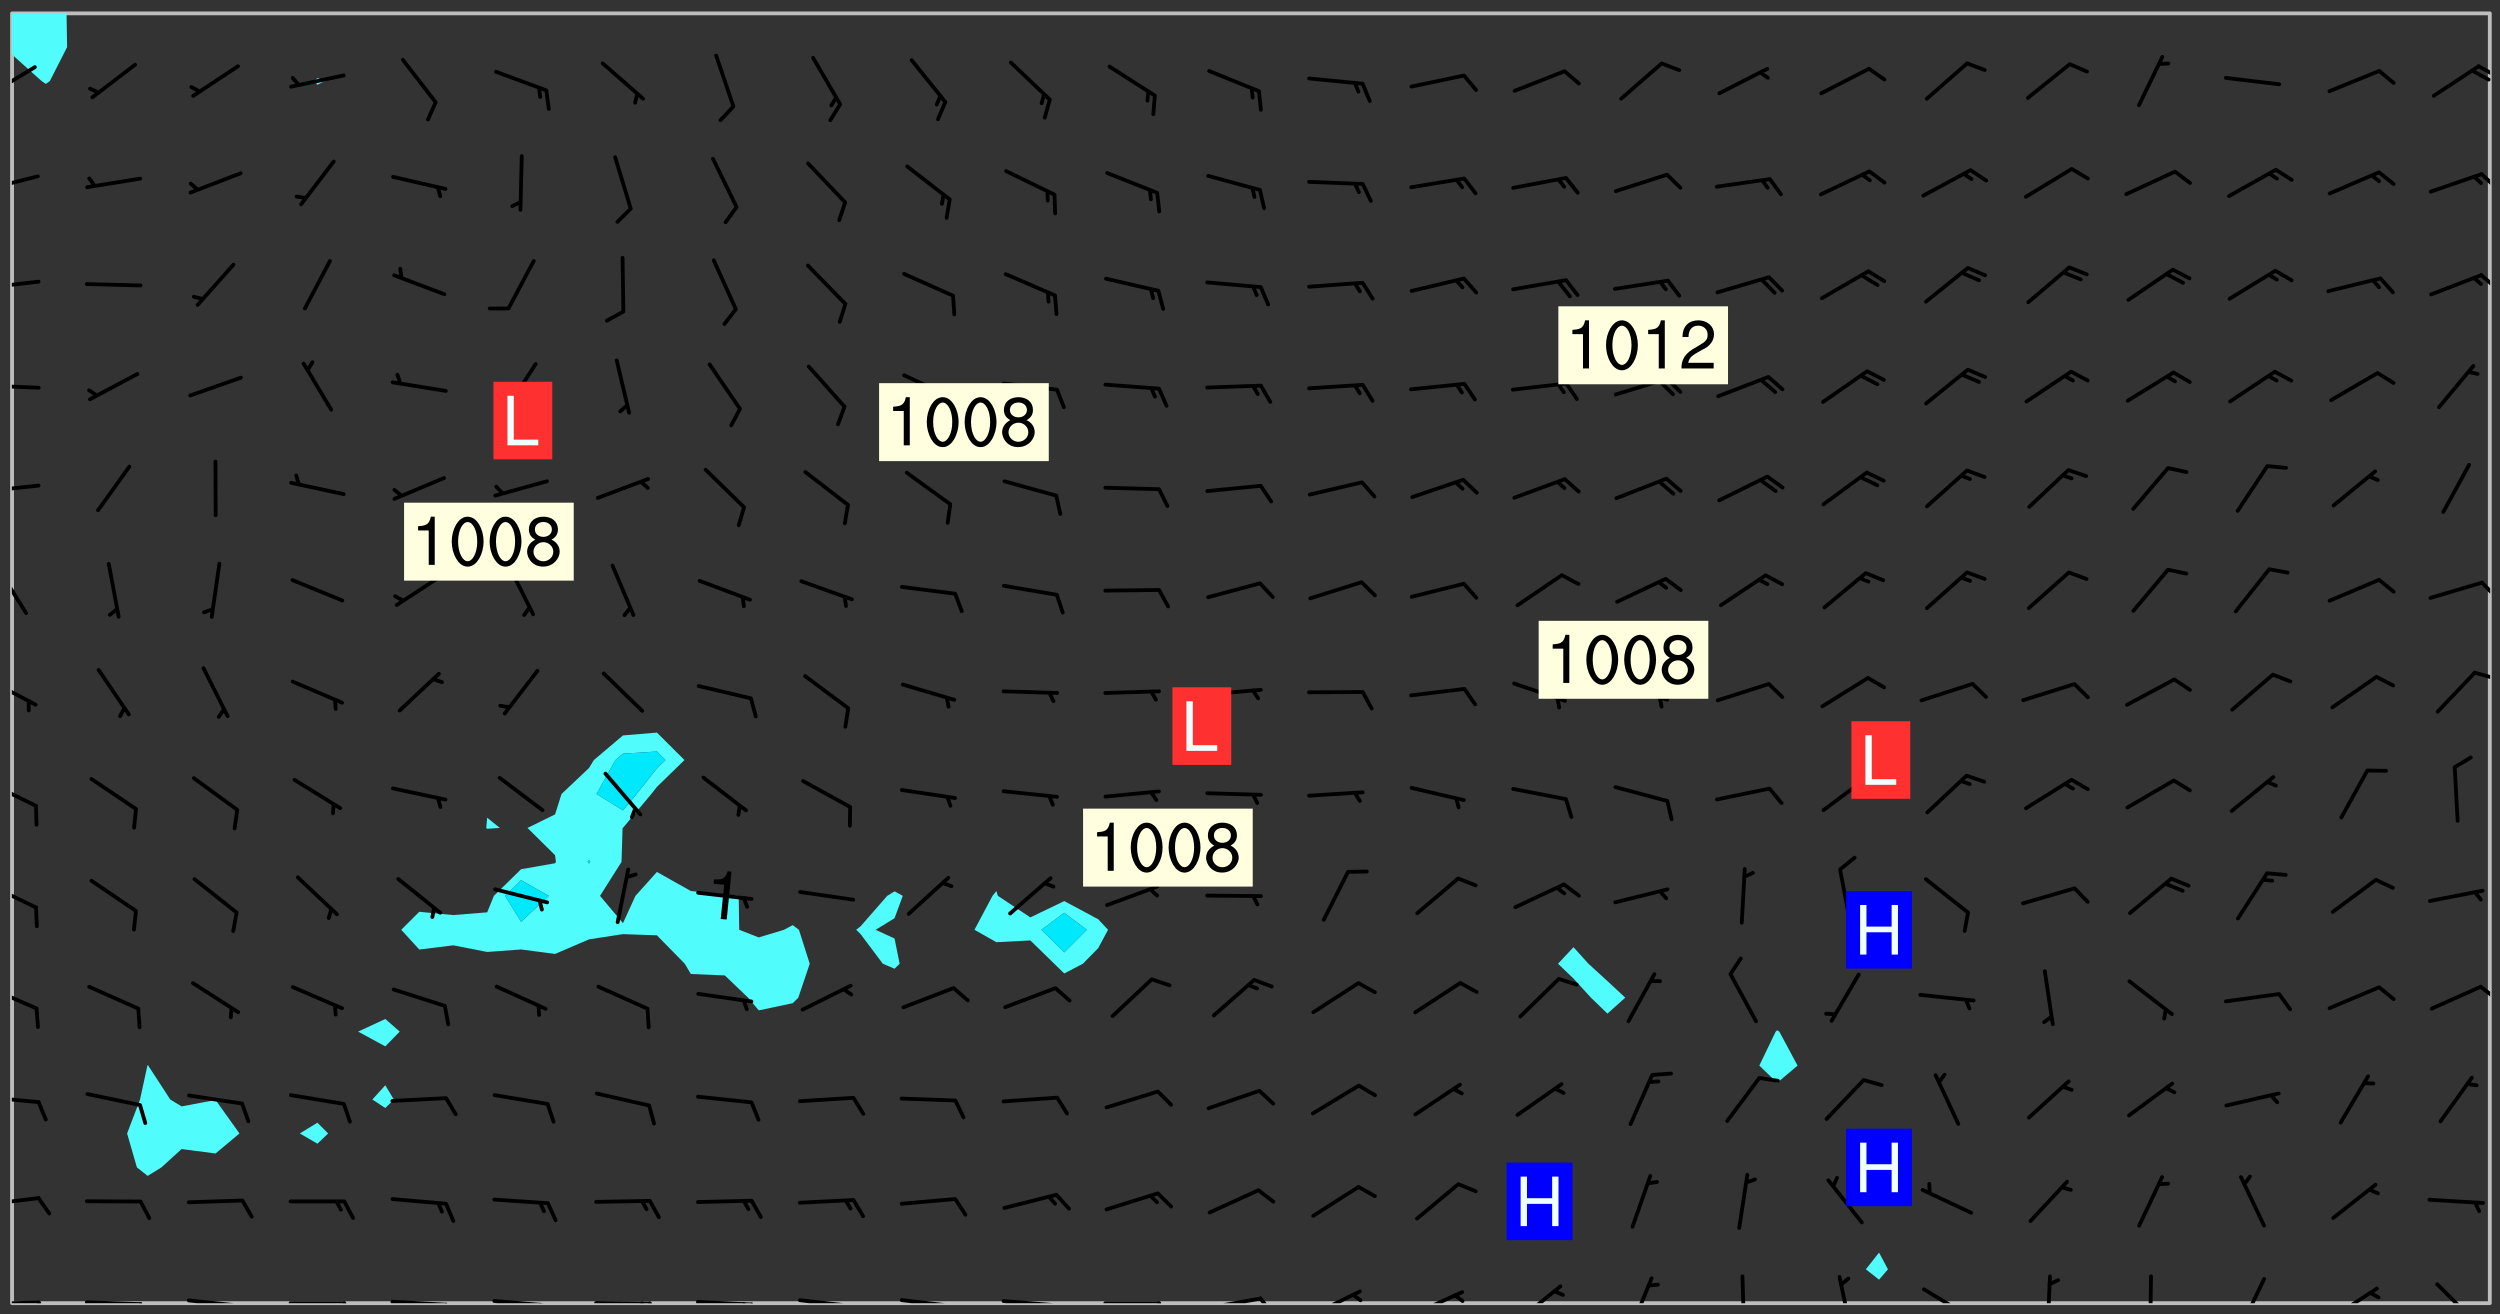 <svg xmlns="http://www.w3.org/2000/svg" role="img" xmlns:xlink="http://www.w3.org/1999/xlink" viewBox="142.45 309.95 326.84 171.84"><rect x="142.45" y="309.95" width="326.84" height="171.84" fill="#333333" stroke="none"/><defs><clipPath id="a"><path d="M144 317h1v163.328h-1zm0 0"/></clipPath><clipPath id="b"><path d="M144 311.672h1V318h-1zm0 0"/></clipPath><clipPath id="c"><path d="M144 311.672h324v168.656H144zm0 0"/></clipPath><clipPath id="d"><path d="M144 311.672h8V321h-8zm0 0"/></clipPath><clipPath id="e"><path d="M467 311.672h1v168.656h-1zm0 0"/></clipPath><clipPath id="f"><path d="M144 479h4v1.328h-4zm0 0"/></clipPath><clipPath id="g"><path d="M147 479h2v1.328h-2zm0 0"/></clipPath><clipPath id="h"><path d="M153 479h9v1.328h-9zm0 0"/></clipPath><clipPath id="i"><path d="M160 480h3v.328h-3zm0 0"/></clipPath><clipPath id="j"><path d="M166 479h9v1.328h-9zm0 0"/></clipPath><clipPath id="k"><path d="M173 480h3v.328h-3zm0 0"/></clipPath><clipPath id="l"><path d="M180 480h8v.328h-8zm0 0"/></clipPath><clipPath id="m"><path d="M187 480h2v.328h-2zm0 0"/></clipPath><clipPath id="n"><path d="M193 479h9v1.328h-9zm0 0"/></clipPath><clipPath id="o"><path d="M200 480h3v.328h-3zm0 0"/></clipPath><clipPath id="p"><path d="M206 479h9v1.328h-9zm0 0"/></clipPath><clipPath id="q"><path d="M213 480h3v.328h-3zm0 0"/></clipPath><clipPath id="r"><path d="M212 480h2v.328h-2zm0 0"/></clipPath><clipPath id="s"><path d="M220 480h8v.328h-8zm0 0"/></clipPath><clipPath id="t"><path d="M227 480h2v.328h-2zm0 0"/></clipPath><clipPath id="u"><path d="M226 480h2v.328h-2zm0 0"/></clipPath><clipPath id="v"><path d="M233 479h8v1.328h-8zm0 0"/></clipPath><clipPath id="w"><path d="M240 480h3v.328h-3zm0 0"/></clipPath><clipPath id="x"><path d="M239 480h2v.328h-2zm0 0"/></clipPath><clipPath id="y"><path d="M246 479h9v1.328h-9zm0 0"/></clipPath><clipPath id="z"><path d="M253 480h3v.328h-3zm0 0"/></clipPath><clipPath id="A"><path d="M260 479h8v1.328h-8zm0 0"/></clipPath><clipPath id="B"><path d="M267 480h2v.328h-2zm0 0"/></clipPath><clipPath id="C"><path d="M273 479h8v1.328h-8zm0 0"/></clipPath><clipPath id="D"><path d="M280 480h2v.328h-2zm0 0"/></clipPath><clipPath id="E"><path d="M286 480h9v.328h-9zm0 0"/></clipPath><clipPath id="F"><path d="M293 480h3v.328h-3zm0 0"/></clipPath><clipPath id="G"><path d="M300 479h8v1.328h-8zm0 0"/></clipPath><clipPath id="H"><path d="M306 479h4v1.328h-4zm0 0"/></clipPath><clipPath id="I"><path d="M313 478h8v2.328h-8zm0 0"/></clipPath><clipPath id="J"><path d="M319 478h2v2.328h-2zm0 0"/></clipPath><clipPath id="K"><path d="M326 478h8v2.328h-8zm0 0"/></clipPath><clipPath id="L"><path d="M332 479h2v1.328h-2zm0 0"/></clipPath><clipPath id="M"><path d="M340 477h7v3.328h-7zm0 0"/></clipPath><clipPath id="N"><path d="M355 476h4v4.328h-4zm0 0"/></clipPath><clipPath id="O"><path d="M370 476h1v4.328h-1zm0 0"/></clipPath><clipPath id="P"><path d="M382 476h3v4.328h-3zm0 0"/></clipPath><clipPath id="Q"><path d="M393 478h8v2.328h-8zm0 0"/></clipPath><clipPath id="R"><path d="M409 476h2v4.328h-2zm0 0"/></clipPath><clipPath id="S"><path d="M423 476h1v4.328h-1zm0 0"/></clipPath><clipPath id="T"><path d="M435 476h4v4.328h-4zm0 0"/></clipPath><clipPath id="U"><path d="M447 478h7v2.328h-7zm0 0"/></clipPath><clipPath id="V"><path d="M460 477h7v3.328h-7zm0 0"/></clipPath><clipPath id="W"><path d="M144 466h4v2h-4zm0 0"/></clipPath><clipPath id="X"><path d="M144 453h4v2h-4zm0 0"/></clipPath><clipPath id="Y"><path d="M144 438h4v5h-4zm0 0"/></clipPath><clipPath id="Z"><path d="M466 438h2v3h-2zm0 0"/></clipPath><clipPath id="aa"><path d="M144 425h4v4h-4zm0 0"/></clipPath><clipPath id="ab"><path d="M144 411h4v5h-4zm0 0"/></clipPath><clipPath id="ac"><path d="M144 398h4v5h-4zm0 0"/></clipPath><clipPath id="ad"><path d="M465 397h3v2h-3zm0 0"/></clipPath><clipPath id="ae"><path d="M144 383h3v8h-3zm0 0"/></clipPath><clipPath id="af"><path d="M466 385h2v4h-2zm0 0"/></clipPath><clipPath id="ag"><path d="M144 373h4v2h-4zm0 0"/></clipPath><clipPath id="ah"><path d="M144 360h4v1h-4zm0 0"/></clipPath><clipPath id="ai"><path d="M144 346h4v2h-4zm0 0"/></clipPath><clipPath id="aj"><path d="M466 345h2v3h-2zm0 0"/></clipPath><clipPath id="ak"><path d="M144 332h4v3h-4zm0 0"/></clipPath><clipPath id="al"><path d="M466 332h2v3h-2zm0 0"/></clipPath><clipPath id="am"><path d="M144 318h4v5h-4zm0 0"/></clipPath><clipPath id="an"><path d="M466 318h2v3h-2zm0 0"/></clipPath><clipPath id="ao"><path d="M465 318h3v3h-3zm0 0"/></clipPath><g id="ap" clip-path="url(#clip1)"><path fill="#fff" fill-opacity="0" fill-rule="evenodd" d="M0 0h1000v1000H0zm0 0"/><path fill="#d3d3d3" fill-opacity="0" fill-rule="evenodd" d="M162.152 355.867l-.234.293.059.234.117.172.176.234.293.348.113.059.117-.172.059-.234.176-.176.465-.176h.699l.234.293.289.816.059.176.176.23.352.234.699.699.172.176.234.348.234.41.289.582.41.465.23.234.234.176.117.23.176.293.172 1.164v.234l.059.289.059.117.117.117.348.41.117.172.176.176.176.234.117.172.172.352.059.234.234.406.234-.059-.176.176-.059.93h-.582l-.234-.113-.348.113-.117.117-.059.293-.059.176-.117.172-.465.293-.059.234-.059.113v.645l.059.172v.41l.059.059v.406l.059.406.117.176.059.059.23.641-.059.293v.699l-.059.582v.234l-.059.23-.055.352v1.922l.055.117h.426l-.367.117-.023.352.891 1.168 1.742.539 1.34.359v.539l.09.809.535.715 1.52.27.891-.086.09 1.164.535.18 1.16-.18 2.055-.984 1.16-.363 1.879-.176 1.695-.18-.18.719-1.516.086-1.25.09-.805.27-1.074.809.27.719.535.898-.18.625-.266.809.266 1.078.625.898.805.18 1.25-.18-.266.723.098.504.055.293v.172l.059.293v.406l.176.117.352.117h.406l.293-.176.113-.117.059-.117.117-.23.059-.176.352-.465.23-.176.176-.059.176.059.059.176.117.988.055.469.059.172.117.234.176.059.816.059h.289l.117.234.059.406.059.352v1.105l.117.293.117.348.289.699.176.352.582.754.352.176.172.059.469.234.641.465.348.234.293.176.293.055.23.062.816.348.293.176.113.172.352.352.117.176.523.641v.289l.059.352v.348l.059.352.059.289.117.059.172.059h.176l.582.234.176.117.176.289.176.234.113.234.293.23.117.117v.41l.059.055.289.234.234.117.059.117.117.172.059.117.23.234.059.176.234.059.117.059-.117.113-.059.117v.117l-.117.293-.117.289v.582l.176.117.117.059.059.117.117.117.113.059.176.348.059.352.059.406v.176l-.059.176-.117.699v.172l.117.176.293.293h.406l.176.117.117.172.117.293v.234h-.527l-.23-.234h-.234l-.176.059-.059.699.059.348.117.176.176.41.117.23.289.469.176.055h.523l.234.059.758.641.059.293v.234l.059.059.23.348v.352l-.117.172v.293l.293.289.293.176.172.059.293.176.293.117.582.406.289.234.293.176.219.16.016.012.23.176.641.523.176.234.117.176.176.176.113.172v.641l.117.176.469.117.582.117.234.059.23.113.293.117.113.059.586.352.289.172.176.062.176.055.176.059.699.352.289.176.234.055.289.176.234.117.641.406.293.117.172.059.234.059.41.059.23.059.234.117.059.172-.41.176.469.059.059.293.113.234.176.055.234.059.176.059.406.117.641.234.117.172.059.234v.176l-.059.117-.059.406.234.234.117.059.348.117.641.23.176.117.289.117.176.176.234.465.582 1.105.176.176.348.176.176.117.352.117 1.047.523.234.059.465.113.293.059.465.176.758.582.234.234.348.465.176.176.289.234.816.699.293.176.289.289.293.176.293.289.695.641.176.176.293.234.289.234.469.289.641.582.348.234.234.293.348.348.352.465.934.992.348.406.117.176.234.059.113.117.645.176.23.113.234.059.293.176.23.117.934.699.406.406.234.176.406.176.234.117.816.348.348.234.234.117.293.289.23.117.758.352.352.172.23.059.293.117.234.059.871.176h.816l.469.23.172.059.875.699.465.117.293.059.176.059.23.059.469.059.348.059.352.059.406.059h.293l.172.059v.23l.176.176h.293l.348.059.352.059.699.117h.641l.465-.234.293-.176.172-.117.41-.172.289-.176.934-.465.469-.293.523-.293.465-.172.465-.176 1.051-.465.289-.117.41-.117.289-.117.527-.176 1.516-.699.582-.348.289-.059.293-.059.348-.117.875-.23.352-.117h.113l.234-.059.875-.234.234-.059h.812l.352-.059.816-.117.172-.059.352-.055.293-.059.23-.059.816-.176.176-.059h.348l.234-.059.465-.117.758-.172.234-.059h.348l.41-.117.289-.059 1.285-.059h.289l.41-.059.23-.059h.176l.875-.117h.406l.41-.117h.348l.352-.113.871-.059h1.75l1.047.289.41.117.289.117.352.117.289.117 1.051.172.289.059h.293l.293.059.172.059.41.059.172.059.117.059h.117l.117.059.352.059h.113l.41.066 1.922.395 1.926.395 1.52.449 1.695.719 2.145.805 1.605-.719 1.43-.805 1.16-1.078 1.25-.449 3.035-.719 1.875-.359 2.145-1.348 2.234-1.254 2.5-1.258 1.695-.449 1.785-.18 1.16-.27.625.539 1.34-.27.715-.988.984-1.344.445-.18.805-.359 1.875-.539 1.785-.449 1.25-.27 1.16-.09 1.699-.09 1.961-.27 1.25-.09h.539l.625-.09h.891l2.145-.18 2.41-.18 2.59-.09 1.695.18 1.609.09 1.43.359 1.16.719 1.875.988 1.16 1.527.266.715.629.09.355.898.535.539.535 1.527 1.074.359h.535l-.805.535.09 1.707.715 2.695.891.805.895.988.715 1.258 1.785.539 1.52-.18.355 1.344 1.609-.805.98-.539.27.27.316-.215.219-.145.801.449.449-.359h.355l.535-.27.539-.719.535-.27.625-.988 1.16.449.84.371 1.395.617 1.695-.18h1.605l1.785.09.18-1.707.535-1.344.805.27.492.848.402.406-.09.539v.359l.715.449.711-.27h1.43l.359.988.445 1.258.715 1.344 1.25.629 1.695.629.715-.18.18-.539.98-.09.449.359.086 1.258-.266.629-.535.18v.539l.715.984.266.539.984.988.801 1.078-.266.359-.09.898-.625 2.332-.355 2.066-.09 1.793-.18.719-.09.539v1.438l-.98 1.883-.359 1.707-.535.898-.805 1.168-.266.539 2.055 1.254.086.359-.355.539-.09-.18v.809l.09 1.438-.445.715-1.074.094-.266.715.535.898.805.719 1.16.809 1.34.27.445.359-.355.449-1.789-.09-1.25-.449-.715-.719-.625-.09-.176 3.59-.188 1.309h89.359V311.703h-55.27v49.082l.762.125 3.289.543 2.023 2.836v2.754l2.352.332 2.348.332h4.051l-1.379 4.16-2.023.707-2.023.703-.543.344-2.594 1.617-.188.117-2.023-2.078-.73-2.742-2.672-2.078-1.375-3.5-.066-.082-1.957-2.672 2.75-1.418v-49.082H294.422v91.414l.117.031.133.012.074.074.105.047.09.059.086.059.09.059.297.297.059.09.031.117.027.117.016.137-.031.117-.059.09-.059.086-.043.105-.047.102-.027.121v.145l.176.27.148.148.074.086.074.074.043.105.062.09.059.086.043.105.059.09.047.102.043.105.059.086.117.18.074.074.062.086.059.09.043.105.059.09.059.086.062.09.059.09.043.102.117.18.074.074.059.086.074.074.09.059.105.047h.148l.133-.016.133.016.102-.047.074-.074.047-.102-.016-.133v-.148l-.047-.105-.027-.117-.047-.102-.027-.121-.043-.102-.062-.09-.043-.102-.043-.105-.031-.117-.016-.133-.012-.137.086-.059.059-.086.121-.031.043.105.016.133v.117l.059.102.059.09.09.059.148.148.059.09.043.105-.012.102.086.059.105.047.086.059.09.059.074.074-.117.027-.105.047-.086.059-.074.074-.059.09-.062.086-.027.121-.047.102-.043.105-.031.117-.012.133-.016.133v.148l.027.117.047.105.043.102.059.09.074.074.09.059.074.074.09.059.059.09.043.105.047.102.117.031.133.016h.148l.117-.031.105.043.043.105.047.102.027.121L299.5 410l.027.117.031.121.027.117.105.043.102.047.133-.016.148.148.062.086.074.074.07.074.09.062.105.043.102.043.117.031.137.016.117-.031.074-.074.027-.117-.012-.133-.031-.121-.027-.117.043-.105h.117l.09.062.117.027h.148l.133.016h.148l.133.016.133-.016h.148l.133-.016.133-.012.137.012.117-.027.133-.016.191-.059-.059.176-.016.133-.027.121-.016.133-.059.086-.133.016-.105.047-.105.043-.117.031-.117.027-.266.031h-.148l-.133.016-.074.074.059.086.148.148.117.18.074.07.09.062.09.059.086.059.09.059.102.043.105.062.105.043.086.059.105.047.102.043.18.117.059.09-.043.102-.047.105.016.133.223.223.059.09.043.102.031.121.043.102.016.133.031.117.012.137.031.117.148.148.102.043.105.043.117.031.133.016.137.016h.117l.117-.031.09-.059.043-.105.047-.102.043-.105.031-.117.012-.133v-.148l-.012-.133-.016-.133-.031-.117-.043-.105-.047-.105-.043-.102-.043-.105-.016-.133.016-.133.027-.117.031-.117.027-.121.047-.102.09-.059.086-.062.074-.074.09-.059.223-.223.059-.086.074-.074.117-.18.059-.086v-.148l-.074-.074-.102-.047-.105-.043-.102-.043-.059-.09-.047-.105-.027-.117.09-.059.117-.031.102-.043.18-.117.148-.148.012-.133-.012-.105-.09-.059-.133.016h-.148l-.133.016-.133-.016-.121-.031-.086-.059-.074-.074-.059-.09-.062-.086-.117-.18-.059-.086.031-.121.086-.059.121-.031.059-.086v-.121l-.031-.117-.059-.09-.059-.086-.047-.105-.027-.117-.016-.133.059-.09.074-.074.09-.059.117-.18.074-.074.059-.086.148-.148.121-.031.133-.016.133.016.074.074.043.105.016.133-.031.117-.117.031-.133.012-.148.148-.043.105-.047.102-.027.121-.031.117v.148l.031.117.043.105.059.09.074.07.074.074.117.031.121.027.117-.027.133-.016h.117l.09.059.074.074.047.105.059.086.102.047.133.016.105.043.086.059-.012.105-.074.074-.18.117-.059.09-.09.059-.07.074-.074.074-.062.09-.027.117-.016.133.016.133-.016.133v.148l.016.133.027.117.031.121.074.074.09.059.086.059.09.059.117.031v.086l-.102.047-.09.059-.266.031-.117.027h-.148l-.105.043-.102.047-.059.09-.062.234-.012.133-.031.121-.016.133v.293l-.012.133.012.137.016.133.133.016.133.012.121.031.086.059.074.074.047.105.043.102.016.133v.445l-.016.133v.445l.031.266.027.117.016.133.031.117.086.211.031.266v.148l-.031.117-.027.117-.031.121-.027.117-.031.117-.031.121-.012.133-.016.133.09.059.117-.031.102.016.047.105-.031.266v.441l-.043.105-.047.105-.043.102-.043.105-.059.086-.031.121-.043.117-.031.117-.016.133.016.133.059.09.105.047.086.059.059.086-.012.137-.031.117-.043.102v.445l-.016.133v.148l-.031.117-.043.105-.027.117-.047.105-.043.102-.031.121-.027.117-.031.133-.031.117-.027.117-.043.105-.031.117-.031.121-.012.133-.016.133v.297l.027.117v.148l.047.398.027.117.059.09.121.031h.148l.133-.016.059.09v.117l-.059.09-.09.059-.102.043-.105.047-.09.059-.086.059-.137.016-.117-.031-.133-.016-.102.047-.062.086-.012.137-.016.133-.031.117-.027.117-.016.133-.031.121v.297l.016.133.031.117v.148l.012.133v.148l-.027.117-.047.102-.027.121-.031.117-.059.09-.074.074-.102.043-.105.047-.117.027-.121.031-.102-.047.059-.086.105-.047.027-.117.031-.117.027-.121.031-.117v-.148l.016-.133-.031-.117-.043-.105-.105.016-.074.074-.102.043-.09.062-.074.074-.043.102-.016.133-.031.117L304.25 426l-.031.117-.027.117-.031.121-.027.117-.031.117-.043.105-.09.059h-.09l-.117-.031-.031-.086.016-.137-.031-.117v-.148l-.012-.133v-.148l-.062-.234-.027-.121-.043-.102-.047-.105-.059-.086-.059-.09-.043-.105-.062-.086-.148-.148-.07-.074-.105-.047-.105-.043-.102-.043-.297-.297-.09-.074-.086-.059-.105-.043-.09-.062-.086-.059-.105-.043-.09-.059-.086-.062-.074-.07-.105-.047-.086-.059-.105-.043-.09-.062-.102-.043-.105-.043-.086-.059-.105-.047-.105-.043-.102-.047-.09-.059-.102-.043-.105-.043-.09-.062-.117-.027-.133-.016-.133.016H299.75l-.133.016-.117-.031-.09-.059-.074-.074-.09-.059-.102-.047h-.148l-.121-.027-.102-.043-.074-.074-.117-.18-.09-.059-.102-.043-.09-.062-.105-.043-.09-.059-.086-.059-.105-.047-.059-.086-.059-.09-.043-.105-.047-.102-.074-.074-.086-.059-.074-.074-.09-.059-.223-.223-.043-.105-.031-.266.105-.043h.145l.105.043.074.074.09.059.086.059.105.047.09.059.148.148.07.074.148.148.062.086.074.074.086.059.074.074.09.062.09.059.086.059.27.176.102.047.105.043.102.043.047-.074.059-.086.074-.074.07-.074.105.043.074.074.059.09.043.102.047.105.043.105.121.027.117-.027.074-.09.043-.105.059-.09.074-.074.105-.043.117-.027.133.012.09.059.148.148.059.09.043.105.047.102.043.105.043.102.105.047.105.043.133.016.086-.059.059-.09.074-.074.105-.043.117.027.105.047.102.043.105.043.102.047.18.117v.117l-.016.133.016.133.016.137.059.086.102.047.121.027.117.031h.148l.117-.031.059-.09.18-.117.059-.09.074-.074.059-.086.117-.18.18-.117.117.031.09.059.043.074-.016.133v.117l.09.059h.148l.133-.016.133-.012.266-.031.105-.043.117-.031.121-.027.074-.074.07-.074.062-.09-.016-.105-.047-.102-.102-.043-.105-.016-.117.027-.266.031h-.148l-.074-.074-.09-.059-.117-.031-.117-.027-.133-.016h-.148l-.133.016h-.297l-.105-.047-.148-.148-.043-.102-.059-.09.223-.223.086-.059.105-.043.117-.031.133-.016.133.016.137.016.102.043.133-.012.09-.062.102-.043.062-.09-.047-.102-.09-.059-.117-.031-.102-.043-.059-.09-.062-.09v-.117l.016-.133.105-.047.074-.07v-.121l-.09-.059-.031-.117.09-.059.074-.074.043-.105.059-.09.047-.102.016-.133v-.148l-.047-.105-.043-.102-.09-.059-.133-.016-.102-.043-.137-.016-.117-.031h-.445l-.133-.016-.133-.012-.133-.016-.117-.031h-.148l-.133-.016-.133-.012-.266-.031-.121-.043-.086-.059-.074-.074v-.148l.012-.133.105-.047.102-.043.133-.016h.152l.133-.016h.293l.121.031.102.043.09.059.234.062.121-.047.09-.059.102-.043.133-.016.105.043.102.047.133.012.121-.027h.145l.121-.031.117-.027.105-.047.074-.074.086-.059.148-.148.059-.086.047-.105.027-.117.016-.105-.102-.043-.09-.059-.117-.031-.105-.043-.09-.062-.074-.086-.074-.074-.102-.043-.105-.047-.102-.043-.059-.09-.047-.102-.086-.211-.062-.086-.059-.09-.074-.074-.086-.059h-.27l-.117.031-.09.059-.102.043-.133.016-.105-.016-.027-.117-.062-.09-.117-.031-.102-.043-.148-.148-.031-.117-.016-.105.074-.074.18-.117.117-.027.117-.031.137.016.102.043.105.043.102.047.105.043.117.031.133.016.117.027.133.016.105-.016.09-.059-.074-.074-.105-.043-.074-.074-.074-.09-.148-.148-.086-.059-.09-.059-.074-.074-.09-.059-.102-.047-.121-.027-.102-.047-.105-.043-.117-.031-.102-.043-.121-.031h-.148l-.117.031-.105.043-.086.062-.18.117-.086.059-.09.059-.105.047-.086.059-.105.043-.102.043-.105.047-.074.074-.059.09-.059.086-.047.105-.059.086-.074.074-.133-.012-.117-.031h-.117l-.074.074-.09.059-.074.074-.09.059-.086.059-.105.047-.102.043-.137.016-.102-.043-.148-.148-.105-.047h-.086l-.105.047-.102.043-.121.031-.117-.031-.074-.074v-.117l.031-.121.074-.07.059-.09.074-.074.117-.031.105-.043h.293l.133-.016.137-.016.102-.043.09-.059.102-.047.09-.059.133-.012.09.059.133.012.09-.059.086-.059.105-.043.09-.059.086-.062.09-.059.148-.148.059-.086.059-.09.105-.043.133-.016.117.027.121.031.059-.059.059-.09.031-.266.027-.117.105.012.133.016.102-.043.09-.059.059-.09.074-.074.059-.09.047-.102.012-.133-.012-.133-.047-.105-.148-.148-.059-.09-.059-.086-.043-.105v-.445l.016-.133v-.148l.012-.133-.059-.059-.09.059-.102-.043-.18-.117-.086-.059-.062-.09-.059-.09-.074-.074-.086-.059-.121.031-.102.012-.105.047-.086.059-.105.043-.148.148-.09.059-.086.059-.09.062-.105.043-.133.016v-.121l.105-.043.117-.031.074-.07.043-.105v-.148l-.027-.117-.148-.148-.133-.016h-.148l-.117.031-.105.043-.102.043-.09.062-.117.027-.074-.074.012-.133-.043-.102-.043-.105-.09-.059-.117.027-.121.031-.117.031-.102.043-.121.031-.102.043-.105.043-.09.059-.102.016v-.117l.016-.133-.059-.09-.074.043-.148.148-.059.09-.074.074-.047.105-.043.102-.074.074-.059.09-.074.074-.059.086-.074.074-.09.062-.074.07-.074.074-.102.016-.133.016-.105-.043v-.121l.148-.148.043-.102.059-.09.047-.102.043-.105.059-.09.031-.117.043-.102.031-.121.027-.117.047-.105.043-.102.043-.105.074-.07.09-.062.09-.059.102-.043h.297l.266-.031.105-.043-.074-.074-.117-.031-.105-.043-.09-.059-.102-.047-.09-.059-.102-.043-.105-.043-.09-.062-.086-.059-.105-.043-.102-.043-.121-.031-.117-.031-.102-.043L297.5 410.25l-.102-.043-.09-.059-.043-.105-.016-.133.102-.043.133-.016.137.016.133-.016.102-.043.059-.09.016-.105-.09-.059-.074-.074-.102-.043-.09-.059-.148-.148-.043-.105-.016-.133v-.293l-.059-.09-.09-.059-.074-.074-.043-.105-.031-.117-.059-.09-.074-.074-.117-.027-.074-.074-.09-.059-.09-.062-.086-.059-.074-.074-.059-.086-.047-.105-.086-.059-.148-.148-.195-.059-.133.016-.102.043-.074.074-.047.102-.043.105-.059.09-.059.086-.297.297-.09.059h-.086l-.062-.086-.043-.105.031-.117.059-.09.027-.117-.012-.133-.09-.062-.105.047-.117.027-.117.031-.27.176-.102.047-.117.027-.105.047-.09.059-.102.043-.059-.086-.047-.105.016-.133.047-.105.07-.074.074-.07.059-.09v-.148l-.043-.105h-.238l-.102.047-.031.117-.027.117-.031.121-.074.043-.133.016-.074-.047-.043-.102-.043-.105-.047-.102-.043-.105-.121.031-.102.043-.133.016-.117.031-.105.043-.09.059-.102.047-.121.027-.133.016-.102-.043-.059-.09-.047-.105-.043-.102-.043-.105v-.117l.059-.09.086-.059.18-.117.102-.047.105-.043.105-.059.102-.043.09-.062.102-.043.105-.059.102-.047.09-.059.105-.043.102-.043.09-.062.102-.043.137-.016.117.031.102.043.121.031.102.043.105.047.102.043.105.043.102.047.105.043.102.043.105.047.086.059.105.043.117.031.105.043.102.047.09.059.105.043.102.043.105.047.117.027.102.047.121.027h.148l.086-.059.016-.102.059-.09-.027-.117-.074-.074-.117-.18-.074-.074-.09-.074-.18-.117-.086-.059-.105-.043-.102-.047-.27-.176-.059-.09-.074-.074-.059-.09-.043-.102-.031-.117-.016-.137v-.562l-.012-.133-.016-.133-.031-.117-.016-.133-.012-.133-.031-.121-.223-.223-.059-.086-.016-.105.031-.117.133-.016v-91.414H172.992v1.453l-.059.234-.352 1.051-.172.523-.117.348-.176.41-.117.172-.234.293-.23.059h-.352l-.117.059-.23.406v.293l.117.176.23.23.117.234.641.758.293.465.176.234.23.352.234.348.641.816.176.465.172.41.117.695.176.469.117 1.398.059.465v.875l.117 1.047v4.781l-.059.465-.352 1.281-.176.523-.113.41-.352.93L172.934 336l-.234.582-.117.176-.172.348-.176.406-.352.816-.059.293-.113.293-.117.289-.059.176-.117.875-.059.406-.059.117-.059.176-.059.172-.23.527-.117.172v.234l-.117.234-.059.172-.176.586v.289l-.059.176v.293l-.059.113-.059.527v.172l-.055.234v2.621l-.176.816-.117.176-.176.234-.117.172-.113.234-.586.934-.23.289-.293.465-.176.234-.289.352-.352.699-.113.23-.176.41-.176.23-.406.527-.816.699-.293.172-.289.234-.176.117-.176.176-.523.406-.527.176-.172.176-.234.055-.641.176h-.758m12.211 31.023l-1.074.449.359.895 1.25-.715.445-.539-.98-.09"/><path fill="#d3d3d3" fill-opacity="0" fill-rule="evenodd" d="M201.508 416.598h-.895l.449.629.98.359.805-.09.445-.988-.176.09-.715-.355-.895.355m154.621 59.07l-.059-.523v-.293l.113-.293.059-.23.469-.469h.113l.117-.113.117-.059h.176l.234-.059h.348l.234.059.117.059.23.172.059.176.117.582v.293l-.117.176-.172.289-.176.176-.527.523-.23.234-.117.059h-.176l-.117-.059-.406-.293-.176-.117-.117-.059-.059-.113-.055-.117m6.641-10.957l-.059-.172v-1.109l.059-.172.176-.059.172-.059h.176l.234-.059.117.059.059.699-.059.172-.117.176-.117.059-.234.523-.113.059h-.234l-.059-.117m9.613-14.391l-.117-.176v-.699l.293-.875.117-.172.176-.352.113-.23.117-.293.352-.758.117-.23.172-.234h.176l.117-.059h.641l.117.059.234.234.172.113.352.293.117.117.113.176v.113l.117.059.117.117v.699l-.059.176v.23l-.059.176-.348 1.051-.117.23-.117.234-.117.059-.23.234-.641.289h-.875l-.41-.117-.641-.465"/><path fill="none" stroke="#bebebe" stroke-linecap="round" stroke-linejoin="round" stroke-miterlimit="10" stroke-width=".5" d="M467.957 311.695H144.027v168.625h323.93v-168.625"/><g clip-path="url(#a)"><path fill="#fff" fill-opacity="0" fill-rule="evenodd" d="M144 475.891v4.438h.004H144V317.062v158.828"/></g><g clip-path="url(#b)"><path fill="#50fcfc" fill-rule="evenodd" d="M144 316.109v.953-5.391h.004H144v4.438"/></g><g clip-path="url(#c)"><path fill="#fff" fill-opacity="0" fill-rule="evenodd" d="M144.004 480.328V317.066l3.883 3.48.551.371.527-.371 2.258-4.438-.074-4.438h10.605V449.18l-.035.082-.965 4.438-1.688 4.438 1.281 4.438 1.406 1.109 1.797-1.109 2.641-2.398 4.438.578 3.129-2.617-3.129-4.383-4.438.848-1.48-.902-2.887-4.438-.07-.082V311.672h22.191v8.484l-.395.391.395.484v135.695l-2.297 1.41 2.297 1.34 1.406-1.34-1.406-1.41V321.031l.969-.484-.969-.391v-8.484h8.875v131.496l-3.555 1.652 3.555 1.93v5.082l-1.691 1.867 1.691 1.113 1.117-1.113-1.117-1.867V446.75l1.887-1.93-1.887-1.652v-131.496h13.316v105.176l-.117 1.344.117.105 1.66-.105-1.66-1.344V311.672h22.191v94.051l-4.438.375-3.805 3.219-.633 1.039-3.594 3.398-.844 2.668-3.605 1.77 3.605 3.562.113.875-.113.18-4.441.777-3.555 3.484-.883 2.156-4.438.359-4.438-.43-2.359 2.352 2.359 2.578 4.438-.551 4.438.867 4.438-.324 4.441.582 4.438-1.906 4.438-.684 4.438.156 3.645 3.719.793 1.34 4.441.184 3.047 2.914 1.391 1.656 4.438-.938.73-.719 1.496-4.438-1.41-4.438-.816-.613-1.152.613-3.285.996-2.555-.996-.066-4.438-1.816-.184-4.441-.449-4.438-2.492-2.805 3.125-1.633 3.57-3-3.57 2.812-4.441.137-4.438.051-.008 3.703-4.43.734-.93 3.605-3.508-3.605-3.594v-94.051h31.07v114.809l-.957.59-3.484 3.984-.57.453.57.559 2.914 3.879 1.527.652.668-.652-.668-3.301-2.469-1.137 2.469-1.512 1.078-2.926-1.078-.59v-114.809h13.312v114.77l-.504.629-2.359 4.438 2.863 1.621 4.441-.23 3.125 3.047 1.312 1.273 2.426-1.273 2.012-2.043 1.285-2.395-1.285-1.375-4.438-2.379-4.438 2.133-4.242-2.816-.199-.629V311.672h75.453v122.109l-2.027 2.164 2.027 1.938 2.281 2.5 2.156 2.082 2.328-2.082-2.328-2.172-2.484-2.266-1.953-2.164V311.672h26.629v132.965l-.199.184-2.137 4.441 2.336 2.25 2.664-2.25-2.383-4.441-.281-.184V311.672h13.316v162.035l-1.723 2.184 1.723 1.363 1.164-1.363-1.164-2.184V311.672h79.887v168.656H144.004"/></g><g clip-path="url(#d)"><path fill="#50fcfc" fill-rule="evenodd" d="M147.887 320.547l-3.883-3.48v-5.395h7.145l.074 4.438-2.258 4.438-.527.371-.551-.371"/></g><path fill="#50fcfc" fill-rule="evenodd" d="M160.348 462.574l-1.281-4.438 1.688-4.438.965-4.438.035-.082.07.082 2.887 4.438 1.48.902 4.438-.848 3.129 4.383-3.129 2.617-4.438-.578-2.641 2.398-1.797 1.109-1.406-1.109m23.598-3.098l-2.297-1.34 2.297-1.41 1.406 1.41-1.406 1.34m0-138.445l-.395-.484.395-.391.969.391-.969.484m8.875 125.719l-3.555-1.93 3.555-1.652 1.887 1.652-1.887 1.93m0 8.062l-1.691-1.113 1.691-1.867 1.117 1.867-1.117 1.113m4.441-20.727l-2.359-2.578 2.359-2.352 4.438.43 4.438-.359.883-2.156 3.555-3.484v1.438l-2.09 2.047 2.09 3.391 3.625-3.391-3.625-2.047v-1.438l4.441-.777.113-.18-.113-.875-3.605-3.562 3.605-1.77.844-2.668 3.594-3.398v12.023l-.184.25.184.215.176-.215-.176-.25v-12.023l.633-1.039 3.805-3.219 4.438-.375v2.477l-4.438.281-.988.836-2.473 4.438 3.461 2.141 1.789-2.141 2.648-3.348 1.121-1.09-1.121-1.117v-2.477l3.605 3.594-3.605 3.508-.734.93-3.703 4.43-.051.008-.137 4.438-2.812 4.441 3 3.57 1.633-3.57 2.805-3.125 4.438 2.492 4.441.449 1.816.184.066 4.438 2.555.996 3.285-.996 1.152-.613.816.613 1.41 4.438-1.496 4.438-.73.719-4.438.938-1.391-1.656-3.047-2.914-4.441-.184-.793-1.34-3.645-3.719-4.438-.156-4.438.684-4.438 1.906-4.441-.582-4.438.324-4.438-.867-4.438.551m8.875-15.789l-.117-.105.117-1.344 1.66 1.344-1.66.105"/><path fill="#00e8fc" fill-rule="evenodd" d="M210.574 430.461l-2.09-3.391 2.09-2.047 3.625 2.047-3.625 3.391m8.879-7.617l-.184-.215.184-.25.176.25-.176.215m4.438-6.949l-3.461-2.141 2.473-4.438.988-.836 4.438-.281 1.121 1.117-1.121 1.09-2.648 3.348-1.789 2.141"/><path fill="#50fcfc" fill-rule="evenodd" d="M254.957 432.066l-.57-.559.57-.453 3.484-3.984.957-.59 1.078.59-1.078 2.926-2.469 1.512 2.469 1.137.668 3.301-.668.652-1.527-.652-2.914-3.879m17.754 1.062l-2.863-1.621 2.359-4.438.504-.629.199.629 4.242 2.816 4.438-2.133v1.527l-2.988 2.227 2.988 2.953 2.941-2.953-2.941-2.227v-1.527l4.438 2.379 1.285 1.375-1.285 2.395-2.012 2.043-2.426 1.273-1.312-1.273-3.125-3.047-4.441.23"/><path fill="#00e8fc" fill-rule="evenodd" d="M281.59 434.461l-2.988-2.953 2.988-2.227 2.941 2.227-2.941 2.953"/><path fill="#50fcfc" fill-rule="evenodd" d="M348.164 437.883l-2.027-1.938 2.027-2.164 1.953 2.164 2.484 2.266 2.328 2.172-2.328 2.082-2.156-2.082-2.281-2.5m26.629 13.629l-2.336-2.25 2.137-4.441.199-.184.281.184 2.383 4.441-2.664 2.25m13.316 25.742l-1.723-1.363 1.723-2.184 1.164 2.184-1.164 1.363"/><g clip-path="url(#e)"><path fill="#fff" fill-opacity="0" fill-rule="evenodd" d="M467.996 480.328H468V311.672h-.004H468v168.656h-.004"/></g><path fill="#fff" fill-opacity="0" fill-rule="evenodd" d="M233.285 431.59l5.812.586.996-9.91-5.812-.586-.996 9.91"/><path fill-rule="evenodd" d="M237.582 423.852l.504.051-.629 6.266-.785-.078.453-4.469-1.383-.141.055-.551.562-.008.258-.031.238-.062.215-.121.195-.191.172-.281.145-.383"/><g clip-path="url(#f)"><path fill="none" stroke="#000" stroke-linecap="round" stroke-linejoin="round" stroke-miterlimit="10" stroke-width=".5" d="M147.512 480.234l-7.023.191"/></g><g clip-path="url(#g)"><path fill="none" stroke="#000" stroke-linecap="round" stroke-linejoin="round" stroke-miterlimit="10" stroke-width=".5" d="M147.512 480.234l1.211 2.133"/></g><g clip-path="url(#h)"><path fill="none" stroke="#000" stroke-linecap="round" stroke-linejoin="round" stroke-miterlimit="10" stroke-width=".5" d="M160.828 480.445l-7.023-.234"/></g><g clip-path="url(#i)"><path fill="none" stroke="#000" stroke-linecap="round" stroke-linejoin="round" stroke-miterlimit="10" stroke-width=".5" d="M160.828 480.445l1.078 2.203"/></g><g clip-path="url(#j)"><path fill="none" stroke="#000" stroke-linecap="round" stroke-linejoin="round" stroke-miterlimit="10" stroke-width=".5" d="M174.125 480.691l-6.988-.727"/></g><g clip-path="url(#k)"><path fill="none" stroke="#000" stroke-linecap="round" stroke-linejoin="round" stroke-miterlimit="10" stroke-width=".5" d="M174.125 480.691l.922 2.273"/></g><g clip-path="url(#l)"><path fill="none" stroke="#000" stroke-linecap="round" stroke-linejoin="round" stroke-miterlimit="10" stroke-width=".5" d="M187.457 480.328h-7.023"/></g><g clip-path="url(#m)"><path fill="none" stroke="#000" stroke-linecap="round" stroke-linejoin="round" stroke-miterlimit="10" stroke-width=".5" d="M187.457 480.328l1.152 2.168"/></g><g clip-path="url(#n)"><path fill="none" stroke="#000" stroke-linecap="round" stroke-linejoin="round" stroke-miterlimit="10" stroke-width=".5" d="M200.77 480.52l-7.016-.383"/></g><g clip-path="url(#o)"><path fill="none" stroke="#000" stroke-linecap="round" stroke-linejoin="round" stroke-miterlimit="10" stroke-width=".5" d="M200.77 480.52l1.031 2.227"/></g><g clip-path="url(#p)"><path fill="none" stroke="#000" stroke-linecap="round" stroke-linejoin="round" stroke-miterlimit="10" stroke-width=".5" d="M214.078 480.617l-7.004-.578"/></g><g clip-path="url(#q)"><path fill="none" stroke="#000" stroke-linecap="round" stroke-linejoin="round" stroke-miterlimit="10" stroke-width=".5" d="M214.078 480.617l.969 2.254"/></g><g clip-path="url(#r)"><path fill="none" stroke="#000" stroke-linecap="round" stroke-linejoin="round" stroke-miterlimit="10" stroke-width=".5" d="M213.059 480.535l.484 1.125"/></g><g clip-path="url(#s)"><path fill="none" stroke="#000" stroke-linecap="round" stroke-linejoin="round" stroke-miterlimit="10" stroke-width=".5" d="M227.402 480.359l-7.023-.059"/></g><g clip-path="url(#t)"><path fill="none" stroke="#000" stroke-linecap="round" stroke-linejoin="round" stroke-miterlimit="10" stroke-width=".5" d="M227.402 480.359l1.137 2.176"/></g><g clip-path="url(#u)"><path fill="none" stroke="#000" stroke-linecap="round" stroke-linejoin="round" stroke-miterlimit="10" stroke-width=".5" d="M226.383 480.348l.566 1.09"/></g><g clip-path="url(#v)"><path fill="none" stroke="#000" stroke-linecap="round" stroke-linejoin="round" stroke-miterlimit="10" stroke-width=".5" d="M240.715 480.496l-7.02-.336"/></g><g clip-path="url(#w)"><path fill="none" stroke="#000" stroke-linecap="round" stroke-linejoin="round" stroke-miterlimit="10" stroke-width=".5" d="M240.715 480.496l1.047 2.219"/></g><g clip-path="url(#x)"><path fill="none" stroke="#000" stroke-linecap="round" stroke-linejoin="round" stroke-miterlimit="10" stroke-width=".5" d="M239.695 480.445l.523 1.109"/></g><g clip-path="url(#y)"><path fill="none" stroke="#000" stroke-linecap="round" stroke-linejoin="round" stroke-miterlimit="10" stroke-width=".5" d="M254.012 480.723l-6.984-.789"/></g><g clip-path="url(#z)"><path fill="none" stroke="#000" stroke-linecap="round" stroke-linejoin="round" stroke-miterlimit="10" stroke-width=".5" d="M254.012 480.723l.902 2.281"/></g><g clip-path="url(#A)"><path fill="none" stroke="#000" stroke-linecap="round" stroke-linejoin="round" stroke-miterlimit="10" stroke-width=".5" d="M267.324 480.73l-6.98-.805"/></g><g clip-path="url(#B)"><path fill="none" stroke="#000" stroke-linecap="round" stroke-linejoin="round" stroke-miterlimit="10" stroke-width=".5" d="M267.324 480.73l.898 2.285"/></g><g clip-path="url(#C)"><path fill="none" stroke="#000" stroke-linecap="round" stroke-linejoin="round" stroke-miterlimit="10" stroke-width=".5" d="M280.652 480.613l-7.004-.57"/></g><g clip-path="url(#D)"><path fill="none" stroke="#000" stroke-linecap="round" stroke-linejoin="round" stroke-miterlimit="10" stroke-width=".5" d="M280.652 480.613l.973 2.254"/></g><g clip-path="url(#E)"><path fill="none" stroke="#000" stroke-linecap="round" stroke-linejoin="round" stroke-miterlimit="10" stroke-width=".5" d="M293.98 480.328h-7.027"/></g><g clip-path="url(#F)"><path fill="none" stroke="#000" stroke-linecap="round" stroke-linejoin="round" stroke-miterlimit="10" stroke-width=".5" d="M293.98 480.328l1.152 2.168"/></g><g clip-path="url(#G)"><path fill="none" stroke="#000" stroke-linecap="round" stroke-linejoin="round" stroke-miterlimit="10" stroke-width=".5" d="M307.242 479.715l-6.922 1.227"/></g><g clip-path="url(#H)"><path fill="none" stroke="#000" stroke-linecap="round" stroke-linejoin="round" stroke-miterlimit="10" stroke-width=".5" d="M307.242 479.715l1.512 1.934"/></g><g clip-path="url(#I)"><path fill="none" stroke="#000" stroke-linecap="round" stroke-linejoin="round" stroke-miterlimit="10" stroke-width=".5" d="M320.25 478.777l-6.309 3.102"/></g><g clip-path="url(#J)"><path fill="none" stroke="#000" stroke-linecap="round" stroke-linejoin="round" stroke-miterlimit="10" stroke-width=".5" d="M319.332 479.23l.992.715"/></g><g clip-path="url(#K)"><path fill="none" stroke="#000" stroke-linecap="round" stroke-linejoin="round" stroke-miterlimit="10" stroke-width=".5" d="M333.609 478.875l-6.398 2.91"/></g><g clip-path="url(#L)"><path fill="none" stroke="#000" stroke-linecap="round" stroke-linejoin="round" stroke-miterlimit="10" stroke-width=".5" d="M332.68 479.297l.973.746"/></g><g clip-path="url(#M)"><path fill="none" stroke="#000" stroke-linecap="round" stroke-linejoin="round" stroke-miterlimit="10" stroke-width=".5" d="M346.457 478.117l-5.461 4.422"/></g><path fill="none" stroke="#000" stroke-linecap="round" stroke-linejoin="round" stroke-miterlimit="10" stroke-width=".5" d="M345.66 478.762l1.133.48"/><g clip-path="url(#N)"><path fill="none" stroke="#000" stroke-linecap="round" stroke-linejoin="round" stroke-miterlimit="10" stroke-width=".5" d="M358.371 477.074l-2.656 6.508"/></g><path fill="none" stroke="#000" stroke-linecap="round" stroke-linejoin="round" stroke-miterlimit="10" stroke-width=".5" d="M357.984 478.023l1.219-.125"/><g clip-path="url(#O)"><path fill="none" stroke="#000" stroke-linecap="round" stroke-linejoin="round" stroke-miterlimit="10" stroke-width=".5" d="M370.25 476.816l.211 7.023"/></g><g clip-path="url(#P)"><path fill="none" stroke="#000" stroke-linecap="round" stroke-linejoin="round" stroke-miterlimit="10" stroke-width=".5" d="M382.945 476.891l1.453 6.875"/></g><path fill="none" stroke="#000" stroke-linecap="round" stroke-linejoin="round" stroke-miterlimit="10" stroke-width=".5" d="M383.156 477.891l.941-.785"/><g clip-path="url(#Q)"><path fill="none" stroke="#000" stroke-linecap="round" stroke-linejoin="round" stroke-miterlimit="10" stroke-width=".5" d="M393.977 478.516l6.02 3.629"/></g><g clip-path="url(#R)"><path fill="none" stroke="#000" stroke-linecap="round" stroke-linejoin="round" stroke-miterlimit="10" stroke-width=".5" d="M410.453 476.82l-.305 7.02"/></g><path fill="none" stroke="#000" stroke-linecap="round" stroke-linejoin="round" stroke-miterlimit="10" stroke-width=".5" d="M410.41 477.84l1.109-.527"/><g clip-path="url(#S)"><path fill="none" stroke="#000" stroke-linecap="round" stroke-linejoin="round" stroke-miterlimit="10" stroke-width=".5" d="M423.664 476.816l-.098 7.027"/></g><g clip-path="url(#T)"><path fill="none" stroke="#000" stroke-linecap="round" stroke-linejoin="round" stroke-miterlimit="10" stroke-width=".5" d="M438.453 477.16l-3.043 6.336"/></g><g clip-path="url(#U)"><path fill="none" stroke="#000" stroke-linecap="round" stroke-linejoin="round" stroke-miterlimit="10" stroke-width=".5" d="M453.191 478.41l-5.891 3.836"/></g><path fill="none" stroke="#000" stroke-linecap="round" stroke-linejoin="round" stroke-miterlimit="10" stroke-width=".5" d="M452.332 478.969l1.074.594"/><g clip-path="url(#V)"><path fill="none" stroke="#000" stroke-linecap="round" stroke-linejoin="round" stroke-miterlimit="10" stroke-width=".5" d="M466.047 482.812l-4.969-4.969"/></g><g clip-path="url(#W)"><path fill="none" stroke="#000" stroke-linecap="round" stroke-linejoin="round" stroke-miterlimit="10" stroke-width=".5" d="M147.488 466.586l-6.977.855"/></g><path fill="none" stroke="#000" stroke-linecap="round" stroke-linejoin="round" stroke-miterlimit="10" stroke-width=".5" d="M147.488 466.586l1.406 2.012m11.934-1.566l-7.027-.035m7.027.035l1.141 2.172m12.172-2.305l-7.023.234m7.023-.234l1.227 2.125m12.09-2.008h-7.023m7.023 0l1.152 2.164m-2.172-2.164l.574 1.082m13.75-.781l-7-.605m7 .605l.961 2.258m-1.98-2.348l.48 1.129m13.859-1.105l-7.012-.473m7.012.473l1.004 2.238m-2.023-2.309l.5 1.121m13.84-1.352l-7.023.129m7.023-.129l1.191 2.145m-2.211-2.125l.594 1.07m13.742-1.109l-7.027.168m7.027-.168l1.203 2.137m-2.227-2.113l.602 1.07m13.734-1.184l-7.02.348m7.02-.348l1.254 2.109m-2.277-2.059l.629 1.055m13.699-1.242l-7 .621m7-.621l1.336 2.059m11.887-2.609l-6.812 1.723m6.812-1.723l1.645 1.816m-2.637-1.566l.824.91m13.43-1.348l-6.707 2.098m6.707-2.098l1.746 1.723m-2.723-1.418l.871.859m13.262-1.57l-6.395 2.91m6.395-2.91l1.949 1.492m11.129-1.93l-5.918 3.785m5.918-3.785l2.141 1.203m10.914-1.559l-5.398 4.496m5.398-4.496l2.273.926m10.75-1.238l-4.812 5.121m4.109-4.375l1.188.32m11.586-1.82l-2.324 6.629m1.984-5.664l1.215-.188m11.809-.938l-1.059 6.949m.902-5.938l1.16-.406m9.598.117l4.367 5.504m-3.734-4.703l.492-1.125m11.195 1.578l6.355 2.996m-5.43-2.559l-.062-1.227m18.023-.285l-4.789 5.145M412 465.191l1.184.316m11.934-1.672l-3 6.355m2.562-5.43l1.227-.059m9.516-.863l3.02 6.348m-2.578-5.422l.73-.988m16.414 1.062l-5.523 4.348m4.719-3.715l1.125.496m13.742 1.258l-7.016-.426m5.992.363l.512 1.117"/><g clip-path="url(#X)"><path fill="none" stroke="#000" stroke-linecap="round" stroke-linejoin="round" stroke-miterlimit="10" stroke-width=".5" d="M147.496 454.039l-6.992-.68"/></g><path fill="none" stroke="#000" stroke-linecap="round" stroke-linejoin="round" stroke-miterlimit="10" stroke-width=".5" d="M147.496 454.039l.938 2.27m12.32-1.891l-6.879-1.438m6.879 1.438l.688 2.355m12.664-2.547l-6.949-1.059m6.949 1.059l.812 2.316m12.492-2.273l-6.93-1.145m6.93 1.145l.785 2.328m12.574-3.078l-7.02.359m7.02-.359l1.262 2.105m12.012-1.348l-6.934-1.156m6.934 1.156l.777 2.324m12.496-2.121l-6.852-1.566m6.852 1.566l.641 2.371m12.742-2.781l-6.988-.742m6.988.742l.918 2.273m12.41-2.867l-7.012.441m7.012-.441l1.285 2.09m12.035-1.742l-7.023-.25m7.023.25l1.074 2.203m12.234-2.574l-7.012.492m7.012-.492l1.301 2.078m11.863-2.875l-6.711 2.082m6.711-2.082l1.742 1.73m11.539-1.832l-6.645 2.289m6.645-2.289l1.797 1.676m11.203-2.352l-6.012 3.637m6.012-3.637l2.109 1.258m11.125-1.387l-5.848 3.898m4.996-3.332l1.078.582m13.043-1.211l-5.762 4.023m4.926-3.438l1.09.559m11.602-2.348l-2.84 6.43m2.84-6.43l2.449-.176m-2.863 1.113l1.227-.09m13.184-.449l-4.203 5.633m4.203-5.633l2.426.371m11.211-.098l-4.848 5.086m4.848-5.086l2.363.66m7.047-1.305l2.965 6.375m-2.531-5.445l.738-.98m16.223.871l-5.195 4.734m4.438-4.047l1.156.414m13.148-.82l-5.656 4.168m4.832-3.559l1.105.531m13.629.156l-6.848 1.578m5.852-1.348l.805.926m11.875-3.391l-3.582 6.047m3.059-5.168l1.227.059m12.867-.77l-4.098 5.711m3.504-4.879l1.215.164"/><g clip-path="url(#Y)"><path fill="none" stroke="#000" stroke-linecap="round" stroke-linejoin="round" stroke-miterlimit="10" stroke-width=".5" d="M147.223 441.785l-6.445-2.805"/></g><path fill="none" stroke="#000" stroke-linecap="round" stroke-linejoin="round" stroke-miterlimit="10" stroke-width=".5" d="M147.223 441.785l.191 2.445m13.113-2.422l-6.422-2.852m6.422 2.852l.172 2.449m12.887-1.973l-5.91-3.805m5.051 3.25l-.105 1.223m14.551-1.184l-6.453-2.773m5.516 2.371l.102 1.223m14.27-1.137l-6.691-2.137m6.691 2.137l.441 2.414m12.73-2.035l-6.402-2.895m5.469 2.473l.082 1.223m14.168-.809l-6.41-2.879m6.41 2.879l.164 2.445m13.426-3.387l-6.957-1m5.945.855l.414 1.152m13.578-3.074l-6.289 3.133m5.375-2.676l1 .711m13.367-.859l-6.562 2.52m6.562-2.52l1.852 1.609m11.469-1.594l-6.574 2.484m6.574-2.484l1.844 1.621m10.746-2.781l-5.125 4.809m5.125-4.809l2.324.789m11.066-.707l-5.273 4.641m5.273-4.641l2.297.867m-3.062-.191l1.148.434m13.246-.695l-5.902 3.812m5.902-3.812l2.145 1.195m11.16-1.211l-5.879 3.848m5.879-3.848l2.148 1.18m10.742-1.711l-5.031 4.906m5.031-4.906l2.336.746m10.16-1.367l-3.395 6.152m2.902-5.258l1.227.02m9.207-.926l3.352 6.176m-3.352-6.176l1.355-2.047m11.863 8.168l3.547-6.066m-3.031 5.184l-1.227-.051m19.293-1.73l-6.988-.742m5.973.633l.457 1.141m10.898 2.074l-1.039-6.949m.891 5.938l-.988.73m16.715-1.047l-5.562-4.297m4.754 3.672l-.207 1.211m15.031-3.215l-6.965.961m6.965-.961l1.434 1.992m11.637-2.875l-6.477 2.73m6.477-2.73l1.902 1.547m11.383-1.613l-6.418 2.863"/><g clip-path="url(#Z)"><path fill="none" stroke="#000" stroke-linecap="round" stroke-linejoin="round" stroke-miterlimit="10" stroke-width=".5" d="M466.77 438.953l1.934 1.508"/></g><g clip-path="url(#aa)"><path fill="none" stroke="#000" stroke-linecap="round" stroke-linejoin="round" stroke-miterlimit="10" stroke-width=".5" d="M147.164 428.594l-6.328-3.051"/></g><path fill="none" stroke="#000" stroke-linecap="round" stroke-linejoin="round" stroke-miterlimit="10" stroke-width=".5" d="M147.164 428.594l.102 2.449m12.957-2.004l-5.816-3.941m5.816 3.941l-.262 2.441M173.383 429.25l-5.504-4.363m5.504 4.363l-.441 2.414m13.559-2.184l-5.109-4.824m4.367 4.121l-.324 1.184M200 429.27l-5.48-4.402m4.684 3.762l-.23 1.207m15.012-1.914l-6.816-1.707m5.824 1.461l.297 1.188m11.293-5.238l-1.383 6.887m1.18-5.887l1.176-.352m15.141 3.199l-6.98-.809m5.965.691l.449 1.145m13.867-.926l-6.953-1.012m19.391-1.859l-5.195 4.73m4.441-4.043l1.152.414m12.965-1.047l-5.293 4.621m4.523-3.949l1.145.438m13.59-.016l-6.594 2.434m5.637-2.078l.914.816m13.574.078l-7.027-.066m6.008.059l.562 1.09m11.848-4.25l-3.176 6.27m3.176-6.27l2.453-.047m11.953.91l-5.359 4.543m5.359-4.543l2.281.906m11.535-.129l-6.359 2.988m6.359-2.988l1.965 1.473m-2.891-1.039l.98.738m13.492-.523l-6.824 1.691m5.832-1.445l.816.914m10.273-3.824l-.391 7.02m.336-5.996l1.113-.516m11.398-.449l1.324 6.902m-1.324-6.902l1.91-1.539m14.824 7.172l-5.512-4.363m5.512 4.363l-.441 2.414m14.375-5.574l-6.75 1.957m6.75-1.957l1.711 1.762m10.93-3.031l-5.398 4.496m5.398-4.496l2.27.926m-3.055-.273l2.27.93m11.035-2.285l-3.809 5.906m3.809-5.906l2.445.203m-3 .656l1.223.102m13.562-.105l-5.641 4.191m5.641-4.191l2.215 1.051m11.73.375l-6.898 1.34m5.895-1.145l.77.953"/><g clip-path="url(#ab)"><path fill="none" stroke="#000" stroke-linecap="round" stroke-linejoin="round" stroke-miterlimit="10" stroke-width=".5" d="M147.152 415.309l-6.305-3.109"/></g><path fill="none" stroke="#000" stroke-linecap="round" stroke-linejoin="round" stroke-miterlimit="10" stroke-width=".5" d="M147.152 415.309l.074 2.453m13.004-2.047l-5.828-3.926m5.828 3.926l-.254 2.441m13.492-2.332l-5.676-4.141m5.676 4.141l-.348 2.43m13.812-2.652l-5.977-3.695m5.105 3.156l-.078 1.227m14.711-1.805l-6.871-1.461m5.871 1.25l.34 1.176m7.734-3.812l5.609 4.234m12.797.551l-4.57-5.336m3.906 4.559l-.449 1.145m14.926-.891l-5.566-4.289m4.758 3.664l-.207 1.211m14.625-1.035l-6.152-3.391m6.152 3.391l-.039 2.453m13.75-3.629l-6.949-1.043m5.941.895l.406 1.156m13.938-1.164l-6.988-.727m5.973.621l.461 1.137m13.871-1.734l-6.992.68m5.977-.582l.68 1.023m13.668-.68l-7.023-.203m6 .172l.547 1.102m13.785-1.391l-7.012.438m5.992-.375l.641 1.047m13.609-.09l-6.84-1.605m5.844 1.375l.312 1.184m14.027-1.09l-6.898-1.332m6.898 1.332l.719 2.348m12.543-2.105l-6.789-1.812m6.789 1.812l.551 2.391m12.809-4.008l-6.883 1.418m6.883-1.418l1.566 1.891m11.125-3.281l-5.633 4.203m5.633-4.203l2.219 1.047m-3.039-.438l1.109.523m12.773-1.434l-5.129 4.805m5.129-4.805l2.32.793m-3.066-.094l1.16.398m13.316-.555l-5.961 3.719m5.961-3.719l2.125 1.23m-2.992-.691l1.062.617m13.176-1.066l-6.07 3.539m6.07-3.539l2.086 1.293m10.918-1.742l-5.449 4.438m4.656-3.793l1.129.477m11.953-1.977l-3.398 6.148m3.398-6.148l2.453.039m8.973-.473l.383 7.016m-.383-7.016l2.102-1.27"/><g clip-path="url(#ac)"><path fill="none" stroke="#000" stroke-linecap="round" stroke-linejoin="round" stroke-miterlimit="10" stroke-width=".5" d="M147.105 402.078l-6.211-3.281"/></g><path fill="none" stroke="#000" stroke-linecap="round" stroke-linejoin="round" stroke-miterlimit="10" stroke-width=".5" d="M146.203 401.602l.004 1.227m13.082.516l-3.949-5.812m3.375 4.969l-.57 1.086m14.062-.008l-3.152-6.281m2.691 5.367l-.707 1m16.137-1.848l-6.461-2.758m5.523 2.355l.102 1.223m13.484-4.598l-5.129 4.801m4.383-4.102l1.16.395m8.199 4.094l4.273-5.578m-3.648 4.77l-1.211-.203m18.559.672l-5.039-4.895m19.254 3.254l-6.84-1.613m6.84 1.613l.625 2.371m12.09-1.082l-5.637-4.195m5.637 4.195l-.371 2.426m14.234-3.523l-6.734-1.996m5.754 1.703l.246 1.203m14.195-1.805l-7.023-.211m6 .18l.543 1.102m13.793-1.285l-7.023.219m6.004-.188l.609 1.066m13.715-1.293l-7 .613m5.98-.523l.668 1.027m13.68-.828l-7.027.035m7.027-.035l1.164 2.16m12.125-2.566l-6.977.844m6.977-.844l1.402 2.016m11.754-.465l-6.656-2.258m5.688 1.93l.195 1.211m14.133-1.023l-6.746-1.973m5.766 1.684l.246 1.203m14.023-2.969l-6.695 2.133m6.695-2.133l1.758 1.715m11.191-2.504l-5.965 3.715m5.965-3.715l2.125 1.23m11.551-.457l-6.684 2.164m6.684-2.164l1.766 1.707m11.559-1.68l-6.703 2.109m6.703-2.109l1.75 1.723m11.309-2.328l-6.191 3.32m6.191-3.32l2.039 1.363m10.844-1.992l-5.324 4.582m5.324-4.582l2.289.891m11.254-.602l-5.777 4m5.777-4l2.18 1.125m10.668-1.668l-4.844 5.09"/><g clip-path="url(#ad)"><path fill="none" stroke="#000" stroke-linecap="round" stroke-linejoin="round" stroke-miterlimit="10" stroke-width=".5" d="M465.984 397.895l2.363.66"/></g><g clip-path="url(#ae)"><path fill="none" stroke="#000" stroke-linecap="round" stroke-linejoin="round" stroke-miterlimit="10" stroke-width=".5" d="M145.859 390.105l-3.719-5.965"/></g><path fill="none" stroke="#000" stroke-linecap="round" stroke-linejoin="round" stroke-miterlimit="10" stroke-width=".5" d="M157.961 390.578l-1.289-6.91m1.102 5.902l-.961.766m13.316.266l1.004-6.957m-.859 5.945l-1.152.414m11.57-4.211l6.508 2.66m7.121.594l5.879-3.848m-5.023 3.289l-1.074-.594m18.047 2.371l-3.145-6.285m2.684 5.371l-.711 1m14.285.008l-2.742-6.473m2.344 5.531l-.773.953m16.406-2.016l-6.582-2.465m5.625 2.105l.156 1.219m14.133-.91l-6.617-2.363m5.656 2.02l.18 1.215m14.273-1.605l-6.969-.891m6.969.891l.867 2.293m12.426-2.152l-6.926-1.176m6.926 1.176l.773 2.328m12.594-2.957l-7.027.082m7.027-.082l1.176 2.152m12.02-3.02l-6.789 1.816m6.789-1.816l1.672 1.793m11.602-1.938l-6.707 2.105m6.707-2.105l1.746 1.723m11.625-1.523l-6.816 1.707m6.816-1.707l1.641 1.824m11.172-2.945l-5.812 3.949m5.812-3.949l2.172 1.148m11.414-.668l-6.355 2.992m6.355-2.992l1.965 1.469m-2.887-1.035l.98.734m13-1.629l-5.84 3.91m5.84-3.91l2.16 1.16m-3.012-.59l1.082.578m12.867-1.438l-5.406 4.488m5.406-4.488l2.27.93m-3.059-.277l1.137.465m12.887-1.211l-5.246 4.676m5.246-4.676l2.301.852m-3.062-.172l1.148.426m12.93-1.102l-5.25 4.668m5.25-4.668l2.301.855m10.652-1.211l-4.523 5.379m4.523-5.379l2.398.512m10.84-.574l-4.371 5.504m4.371-5.504l2.414.445m11.953.941l-6.477 2.73m6.477-2.73l1.902 1.551m11.543-1.184l-6.738 1.996"/><g clip-path="url(#af)"><path fill="none" stroke="#000" stroke-linecap="round" stroke-linejoin="round" stroke-miterlimit="10" stroke-width=".5" d="M466.93 386.125l1.723 1.75"/></g><g clip-path="url(#ag)"><path fill="none" stroke="#000" stroke-linecap="round" stroke-linejoin="round" stroke-miterlimit="10" stroke-width=".5" d="M140.508 374.184l6.984-.75"/></g><path fill="none" stroke="#000" stroke-linecap="round" stroke-linejoin="round" stroke-miterlimit="10" stroke-width=".5" d="M155.27 376.664l4.09-5.711m11.285 6.367l-.027-7.027m9.895 2.777l6.867 1.477m-5.871-1.262l-.332-1.18m12.844 3.062l6.48-2.719m-5.539 2.32l-.949-.773m13.176.75l6.773-1.875m-5.785 1.602l-.844-.891m19.848-1.012l-6.578 2.477m5.621-2.117l.918.809m12.578 2.523l-5.027-4.91m5.027 4.91l-.691 2.355m14.277-2.664l-5.566-4.289m5.566 4.289l-.41 2.418m13.785-2.504l-5.691-4.121m5.691 4.121l-.336 2.434m14.195-3.555l-6.773-1.875m6.773 1.875l.531 2.395m12.906-3.234l-7.023-.195m7.023.195l1.094 2.199m12.207-2.641l-6.992.688m6.992-.688l1.359 2.047m11.879-2.504l-6.84 1.602m6.84-1.602l1.617 1.848m11.605-2.176l-6.656 2.258m6.656-2.258l1.785 1.68m-2.754-1.352l.895.84m13.359-1.254l-6.594 2.43m6.594-2.43l1.828 1.633m-2.789-1.281l.914.816m13.34-1.23l-6.547 2.555m6.547-2.555l1.859 1.602m-2.812-1.23l1.859 1.602m12.285-2.25l-6.301 3.109m6.301-3.109L375.5 373.688m-2.91-.98l1.992 1.434M386.5 371.727l-5.66 4.164m5.66-4.164l2.215 1.062m-3.035-.457l2.211 1.062m11.715-1.93l-5.238 4.688m5.238-4.688l2.301.848m-3.062-.164l1.152.422m12.867-1.168l-5.121 4.812m5.121-4.812l2.32.789m-3.066-.09l1.16.395m12.621-1.359l-4.562 5.344m4.562-5.344l2.395.527m10.582-.781l-3.887 5.852m3.887-5.852l2.445.238m11.645.461l-5.438 4.453m4.645-3.805l1.133.473m11.941-1.977l-3.371 6.164"/><g clip-path="url(#ah)"><path fill="none" stroke="#000" stroke-linecap="round" stroke-linejoin="round" stroke-miterlimit="10" stroke-width=".5" d="M140.488 360.344l7.023.297"/></g><path fill="none" stroke="#000" stroke-linecap="round" stroke-linejoin="round" stroke-miterlimit="10" stroke-width=".5" d="M154.215 362.145l6.203-3.301m-5.301 2.82l-1.02-.688m19.848-1.648l-6.629 2.332m14.824-4.18l3.609 6.027m-3.086-5.152l.633-1.051m10.496 2.629l6.938 1.121m-5.93-.961l-.395-1.16m14.266 4.512l3.805-5.906m-3.25 5.047l-1.223-.102m16.695 1.426l-1.621-6.836m1.387 5.844l-.922.809m15.645-.332l-3.965-5.801m3.965 5.801l-1.137 2.172m14.809-2.449l-4.676-5.246m4.676 5.246l-.852 2.301m15.012-3.441l-6.371-2.965m6.371 2.965l.133 2.449m13.488-3.527l-6.98-.812m6.98.812l.895 2.285m12.434-2.43l-7.008-.52m7.008.52L294.957 363m-2.008-2.324l.496 1.125m13.848-1.434l-7.023.25m7.023-.25l1.227 2.125m-2.25-2.086l.613 1.062m13.719-1.203l-7.012.453m7.012-.453l1.289 2.09m-2.309-2.023l.645 1.043m13.68-1.238l-6.992.711m6.992-.711l1.363 2.039m-2.379-1.934l.68 1.02m13.648-1.168l-6.984.797m6.984-.797l1.387 2.023m-2.406-1.906l.695 1.012m13.504-1.766l-6.715 2.07m6.715-2.07l1.738 1.734m-2.715-1.434l1.738 1.734m12.477-2.258l-6.562 2.52m6.562-2.52l1.852 1.609m-2.805-1.242l1.852 1.609m12.02-2.723L380.785 362.5m5.77-4.012l2.184 1.121m-3.02-.539l2.18 1.121m11.82-1.91l-5.465 4.422m5.465-4.422l2.258.961m-3.055-.316l2.258.957m12.043-1.344l-5.84 3.91m5.84-3.91l2.16 1.16m-3.012-.59l1.082.578m13.156-1.039l-5.984 3.688m5.984-3.688l2.117 1.242m-2.988-.703l1.059.621m13.062-1.258l-5.855 3.887m5.855-3.887l2.156 1.168m-3.008-.602l1.078.582m13.195-.977l-6.07 3.539m6.07-3.539l2.086 1.293m10.445-2.223l-4.5 5.398m3.844-4.613l1.199.254"/><g clip-path="url(#ai)"><path fill="none" stroke="#000" stroke-linecap="round" stroke-linejoin="round" stroke-miterlimit="10" stroke-width=".5" d="M140.512 347.582l6.977-.809"/></g><path fill="none" stroke="#000" stroke-linecap="round" stroke-linejoin="round" stroke-miterlimit="10" stroke-width=".5" d="M153.805 347.086l7.023.184m7.465 2.535l4.672-5.25m-3.992 4.484l-1.191-.289m17.805-4.68l-3.281 6.215m11.668-4.348l6.574 2.48m-5.617-2.117l-.156-1.219m14.152 5.199l3.301-6.207m-3.301 6.207h-2.453m17.469.41l-.102-7.027m.102 7.027l-2.152 1.184m16.859-1.496l-2.887-6.402m2.887 6.402l-1.5 1.941m15.828-2.629l-4.91-5.027m4.91 5.027l-.746 2.336m14.816-3.418L260.625 345.75m6.422 2.859l.168 2.445m13.16-2.484l-6.449-2.785m6.449 2.785l.199 2.445m-1.137-2.848l.098 1.223m14.355-1.422l-6.848-1.582m6.848 1.582l.633 2.371m-1.629-2.602l.316 1.188m14.07-1.441l-7-.613m7 .613l.957 2.262m-1.977-2.352l.48 1.133m13.859-1.605l-7.012.512m7.012-.512L321.906 349m-2.324-2.004l.652 1.039m13.594-1.672l-6.836 1.629m6.836-1.629l1.625 1.84m-2.617-1.602l.809.918m13.543-.941l-6.922 1.199m6.922-1.199l1.504 1.938m-2.512-1.762l1.504 1.938m12.828-2.051l-6.941 1.078m6.941-1.078l1.473 1.961m-2.48-1.805l.734.98m13.488-1.59l-6.742 1.98m6.742-1.98l1.715 1.754m-2.695-1.465l1.715 1.754m12.25-2.816l-6.078 3.527m6.078-3.527l2.082 1.293m-2.969-.781l2.086 1.297m11.812-2.246l-5.473 4.402m5.473-4.402l2.258.965m-3.055-.324l2.258.965m11.797-1.676l-5.359 4.547m5.359-4.547l2.281.906m-3.062-.246l2.281.906m12.039-1.27l-5.809 3.953m5.809-3.953l2.172 1.141m-3.016-.566l2.172 1.141m12.082-1.574l-5.996 3.668m5.996-3.668l2.113 1.246m-2.988-.711l1.059.621m13.547-.16l-6.824 1.676m6.824-1.676l1.633 1.828m-2.629-1.586l.82.918m13.355-1.582l-6.559 2.52"/><g clip-path="url(#aj)"><path fill="none" stroke="#000" stroke-linecap="round" stroke-linejoin="round" stroke-miterlimit="10" stroke-width=".5" d="M466.84 345.918l1.855 1.605"/></g><path fill="none" stroke="#000" stroke-linecap="round" stroke-linejoin="round" stroke-miterlimit="10" stroke-width=".5" d="M465.887 346.285l.926.805"/><g clip-path="url(#ak)"><path fill="none" stroke="#000" stroke-linecap="round" stroke-linejoin="round" stroke-miterlimit="10" stroke-width=".5" d="M140.594 334.727L147.406 333"/></g><path fill="none" stroke="#000" stroke-linecap="round" stroke-linejoin="round" stroke-miterlimit="10" stroke-width=".5" d="M153.848 334.422l6.938-1.117m-5.93.953l-.742-.977m13.238 1.844l6.559-2.523m-5.605 2.156l-.926-.805m14.438 2.703l4.258-5.59m-3.637 4.777l-1.211-.195m19.457-1l-6.848-1.574m5.852 1.348l.32 1.184m10.48 1.77l.172-7.023m-.145 6l-1.098.551m15.492.324L222.871 330.5m2.039 6.727l-1.742 1.73m15.582-1.938l-3.09-6.312m3.09 6.312l-1.438 1.988m15.629-2.602l-4.844-5.09m4.844 5.09l-.773 2.328m14.445-2.719l-5.555-4.305m5.555 4.305l-.414 2.418m-.395-3.047l-.207 1.211m14.711-1.199l-6.316-3.074m6.316 3.074l.09 2.453m-1.008-2.898l.043 1.227m14.301-1.023l-6.535-2.586m6.535 2.586l.273 2.438m-1.227-2.812L292.918 336m14.254-1.215l-6.781-1.844m6.781 1.844l.543 2.391m-1.531-2.66l.273 1.195M320.605 334l-7.02-.273m7.02.273l1.066 2.211m-2.086-2.25l.531 1.105m13.762-1.777l-6.934 1.148m6.934-1.148l1.488 1.949m-2.5-1.781l.746.973m13.566-1.215l-6.906 1.297m6.906-1.297l1.531 1.918m-2.535-1.73l.766.961m13.445-1.578l-6.691 2.156m6.691-2.156l1.758 1.711m11.691-1.129l-6.957.992m6.957-.992l1.445 1.98m-2.457-1.836l.723.988m13.297-2.145l-6.348 3.016m6.348-3.016l1.973 1.465m-2.895-1.023l.984.73m13.172-1.332l-6.184 3.336m6.184-3.336l2.043 1.359m-2.941-.875l1.02.68m13.105-1.32l-6.008 3.648m6.008-3.648l2.109 1.254m11.391-.906l-6.375 2.953m6.375-2.953l1.957 1.48m11.234-1.727l-6.129 3.445m6.129-3.445l2.062 1.324m-2.957-.824l1.035.664m13.34-.828l-6.457 2.773m6.457-2.773l1.91 1.535m-2.852-1.133l.957.77m13.391-.93l-6.645 2.289"/><g clip-path="url(#al)"><path fill="none" stroke="#000" stroke-linecap="round" stroke-linejoin="round" stroke-miterlimit="10" stroke-width=".5" d="M466.883 332.719l1.797 1.672"/></g><path fill="none" stroke="#000" stroke-linecap="round" stroke-linejoin="round" stroke-miterlimit="10" stroke-width=".5" d="M465.918 333.051l.895.836"/><g clip-path="url(#am)"><path fill="none" stroke="#000" stroke-linecap="round" stroke-linejoin="round" stroke-miterlimit="10" stroke-width=".5" d="M140.996 322.371l6.008-3.645"/></g><path fill="none" stroke="#000" stroke-linecap="round" stroke-linejoin="round" stroke-miterlimit="10" stroke-width=".5" d="M154.52 322.676l5.59-4.258m-4.777 3.641l-1.113-.516m13.48.941l5.863-3.871m-5.012 3.309l-1.078-.59m13.039-.047l6.867-1.477m-5.867 1.262l-.793-.938m18.691 3.195l-4.297-5.562m4.297 5.562l-1.012 2.238m15.473-3.801l-6.59-2.438m6.59 2.438l.328 2.434m-1.289-2.789l.168 1.219m13.457.234l-5.289-4.629m4.52 3.953l-.281 1.195m12.848.492l-2.254-6.656m2.254 6.656l-1.684 1.785m15.641-2.078l-3.539-6.07m3.539 6.07L251 325.668m.777-2.969l-.648 1.043m14.91-.461l-4.41-5.469m4.41 5.469l-.961 2.258m.32-3.051l-.48 1.129m14.777-.648l-5.09-4.844m5.09 4.844l-.66 2.363m-.078-3.066l-.332 1.18m14.801-1.004l-5.922-3.785m5.922 3.785l-.195 2.445m-.664-2.996l-.102 1.223m14.574-1.246l-6.516-2.637m6.516 2.637l.254 2.441m-1.203-2.824l.129 1.219m14.375-1.812l-6.996-.684m6.996.684l.934 2.266m-1.953-2.367l.469 1.137m13.805-2.102l-6.875 1.445m6.875-1.445l1.574 1.887m11.574-2.445l-6.543 2.562m6.543-2.562l1.863 1.598m10.832-2.621l-5.301 4.613m5.301-4.613l2.293.879m11.5-.172l-6.258 3.199m5.348-2.734l1.008.703m13.215-1.176l-6.25 3.211m6.25-3.211l2.016 1.402m10.816-2.109l-5.285 4.629m5.285-4.629l2.293.867m11.113-.762l-5.469 4.414m5.469-4.414l2.258.965m9.852-1.918l-3.059 6.324m2.613-5.406l1.227-.047m7.516 1.875l6.98.832M453.5 319.223l-6.508 2.652m6.508-2.652l1.883 1.57m11.113-2.176l-5.871 3.863"/><g clip-path="url(#an)"><path fill="none" stroke="#000" stroke-linecap="round" stroke-linejoin="round" stroke-miterlimit="10" stroke-width=".5" d="M466.496 318.617l2.152 1.176"/></g><g clip-path="url(#ao)"><path fill="none" stroke="#000" stroke-linecap="round" stroke-linejoin="round" stroke-miterlimit="10" stroke-width=".5" d="M465.645 319.18l2.152 1.176"/></g><path fill="#00f" fill-rule="evenodd" d="M339.418 472.086h8.617V461.941h-8.617v10.145"/><path fill="azure" fill-rule="evenodd" d="M341.25 463.773h.832v2.824h3.289v-2.824h.832v6.48h-.832v-2.918h-3.289v2.918H341.25v-6.48"/><path fill="#00f" fill-rule="evenodd" d="M383.801 467.648h8.617V457.504h-8.617v10.145"/><path fill="azure" fill-rule="evenodd" d="M385.633 459.336h.832v2.824h3.289v-2.824h.832v6.48h-.832v-2.918h-3.289v2.918h-.832v-6.48"/><path fill="#00f" fill-rule="evenodd" d="M383.801 436.578h8.617v-10.145h-8.617v10.145"/><path fill="azure" fill-rule="evenodd" d="M385.633 428.266h.832v2.824h3.289v-2.824h.832v6.48h-.832v-2.914h-3.289v2.914h-.832v-6.48"/><path fill="#ff3030" fill-rule="evenodd" d="M384.496 414.387h7.691v-10.145h-7.691v10.145"/><path fill="azure" fill-rule="evenodd" d="M386.328 406.074h.832v5.742h3.195v.738h-4.027v-6.48"/><path fill="#ff3030" fill-rule="evenodd" d="M295.727 409.949h7.695v-10.145h-7.695v10.145"/><path fill="azure" fill-rule="evenodd" d="M297.559 401.637h.836v5.738h3.191v.742h-4.027v-6.48"/><path fill="#ff3030" fill-rule="evenodd" d="M206.961 370.004h7.691v-10.145h-7.691v10.145"/><path fill="azure" fill-rule="evenodd" d="M208.793 361.691h.832v5.738h3.195v.742h-4.027v-6.48"/><path fill="#ffffe0" fill-rule="evenodd" d="M343.609 401.305h22.18v-10.191h-22.18v10.191"/><path fill-rule="evenodd" d="M347.105 392.945h.512v6.293h-.789V394.75h-1.387v-.555l.559-.066.254-.055.227-.086.207-.145.172-.207.141-.297.105-.395m4.816 0l.227.02.219.055.211.09.195.121.184.148.172.176.301.422.246.492.18.547.109.578.039.59-.039.594-.109.586-.18.555-.246.5-.301.43-.172.18-.184.152-.195.125-.211.09-.219.059-.227.02-.23-.02-.219-.059-.207-.09-.199-.125-.184-.152-.172-.18-.301-.43-.242-.5-.18-.555-.113-.586-.035-.594h.832l.027.566.082.504.125.441.164.375.191.301.211.223.223.137.227.047.227-.047.223-.137.211-.223.188-.301.164-.375.125-.441.082-.504.031-.566-.031-.559-.082-.5-.125-.438-.164-.367-.188-.289-.211-.215-.223-.133-.227-.043-.227.043-.223.133-.211.215-.191.289-.164.367-.125.438-.082.5-.027.559h-.832l.035-.59.113-.578.18-.547.242-.492.301-.422.172-.176.184-.148.199-.121.207-.09.219-.055.23-.02m4.953 0l.227.02.219.055.211.09.195.121.184.148.172.176.301.422.242.492.18.547.113.578.039.59-.039.594-.113.586-.18.555-.242.5-.301.43-.172.18-.184.152-.195.125-.211.09-.219.059-.227.02-.23-.02-.219-.059-.207-.09-.199-.125-.184-.152-.172-.18-.301-.43-.242-.5-.18-.555-.113-.586-.039-.594h.836l.027.566.082.504.125.441.164.375.191.301.211.223.223.137.227.047.227-.047.223-.137.211-.223.188-.301.164-.375.125-.441.082-.504.031-.566-.031-.559-.082-.5-.125-.438-.164-.367-.188-.289-.211-.215-.223-.133-.227-.043-.227.043-.223.133-.211.215-.191.289-.164.367-.125.438-.082.5-.027.559h-.836l.039-.59.113-.578.18-.547.242-.492.301-.422.172-.176.184-.148.199-.121.207-.09.219-.055.23-.02m4.949 0l.391.027.355.082.324.137.281.188.227.238.176.285.109.332.035.379-.02.273-.059.234-.086.199-.113.172-.129.145-.141.121-.285.195.23.121.211.145.18.172.152.195.125.211.09.23.059.246.02.254-.035.309-.105.328-.172.324-.238.305-.309.27-.371.215-.215.082-.227.062-.246.035-.258.016-.262-.016-.242-.035-.223-.062-.207-.082-.359-.215-.289-.27-.223-.305-.156-.324-.094-.328-.031-.309h.836l.027.254.078.234.121.211.16.188.191.152.223.113.238.07.254.027.258-.027.238-.07.223-.113.191-.152.16-.188.121-.211.078-.234.027-.254-.027-.254-.078-.234-.121-.211-.16-.188-.191-.152-.223-.113-.238-.07-.258-.027-.254.027-.238.07-.223.113-.191.152-.16.188-.121.211-.078.234-.027.254h-.836l.02-.254.059-.238.09-.227.121-.207.156-.191.18-.172.211-.152.23-.133-.285-.195-.141-.121-.129-.145-.113-.172-.086-.199-.059-.234-.02-.273h.785l.023.211.066.191.102.168.137.141.168.109.188.082.207.051.219.016.223-.016.207-.051.188-.082.164-.109.137-.141.105-.168.066-.191.023-.211-.023-.215-.066-.191-.105-.168-.137-.141-.164-.109-.188-.082-.207-.051-.223-.016-.219.016-.207.051-.188.082-.168.109-.137.141-.102.168-.066.191-.023.215h-.785l.035-.379.109-.332.172-.285.23-.238.281-.188.324-.137.355-.082.387-.027"/><path fill="#ffffe0" fill-rule="evenodd" d="M257.379 370.234h22.184v-10.191h-22.184v10.191"/><path fill-rule="evenodd" d="M260.879 361.875h.512v6.297h-.789v-4.488h-1.387v-.559l.559-.062.25-.055.23-.09.203-.141.176-.211.141-.293.105-.398m4.816 0l.227.02.219.059.211.086.195.121.184.152.172.176.301.418.242.492.18.547.113.582.039.59-.039.594-.113.582-.18.555-.242.504-.301.426-.172.18-.184.152-.195.125-.211.094-.219.055-.227.02-.23-.02-.219-.055-.211-.094-.195-.125-.184-.152-.172-.18-.301-.426-.242-.504-.18-.555-.113-.582-.039-.594h.836l.027.562.082.508.125.441.164.375.191.301.211.219.223.137.227.047.223-.047.223-.137.211-.219.191-.301.164-.375.125-.441.082-.508.027-.562-.027-.562-.082-.5-.125-.434-.164-.367-.191-.293-.211-.215-.223-.129-.223-.047-.227.047-.223.129-.211.215-.191.293-.164.367-.125.434-.082.5-.027.562h-.836l.039-.59.113-.582.18-.547.242-.492.301-.418.172-.176.184-.152.195-.121.211-.086.219-.059.23-.02m4.949 0l.23.02.219.059.207.086.199.121.184.152.172.176.301.418.242.492.18.547.113.582.039.59-.039.594-.113.582-.18.555-.242.504-.301.426-.172.18-.184.152-.199.125-.207.094-.219.055-.23.02-.227-.02-.219-.055-.211-.094-.195-.125-.184-.152-.172-.18-.301-.426-.242-.504-.184-.555-.109-.582-.039-.594h.832l.031.562.082.508.125.441.164.375.188.301.211.219.223.137.227.047.227-.047.223-.137.211-.219.191-.301.164-.375.125-.441.082-.508.027-.562-.027-.562-.082-.5-.125-.434-.164-.367-.191-.293-.211-.215-.223-.129-.227-.047-.227.047-.223.129-.211.215-.188.293-.164.367-.125.434-.082.5-.031.562h-.832l.039-.59.109-.582.184-.547.242-.492.301-.418.172-.176.184-.152.195-.121.211-.086.219-.059.227-.02m4.953 0l.387.031.359.082.324.137.277.188.23.234.172.285.109.332.039.379-.02.273-.059.234-.086.203-.113.168-.129.145-.141.121-.285.199.23.117.207.148.184.168.152.195.125.215.09.23.055.242.02.254-.035.312-.102.324-.172.324-.238.309-.309.27-.375.215-.211.078-.227.062-.246.039-.262.012-.258-.012-.242-.039-.223-.062-.207-.078-.359-.215-.289-.27-.223-.309-.156-.324-.094-.324-.031-.312h.832l.027.254.078.234.125.215.16.184.191.152.219.113.242.074.254.023.258-.023.238-.074.219-.113.195-.152.16-.184.121-.215.078-.234.027-.254-.027-.25-.078-.234-.121-.215-.16-.184-.195-.152-.219-.113-.238-.074-.258-.023-.254.023-.242.074-.219.113-.191.152-.16.184-.125.215-.078.234-.027.25h-.832l.02-.25.055-.242.094-.223.121-.207.156-.191.18-.172.207-.156.234-.129-.289-.199-.137-.121-.129-.145-.113-.168-.09-.203-.055-.234-.023-.273h.789l.023.215.066.191.102.164.137.141.168.113.188.082.207.047.219.02.223-.02.207-.047.188-.082.164-.113.137-.141.105-.164.066-.191.023-.215-.023-.215-.066-.191-.105-.164-.137-.141-.164-.113-.188-.082-.207-.047-.223-.02-.219.02-.207.047-.188.082-.168.113-.137.141-.102.164-.066.191-.023.215h-.789l.039-.379.109-.332.172-.285.23-.234.281-.188.32-.137.359-.082.387-.031"/><path fill="#ffffe0" fill-rule="evenodd" d="M195.277 385.859h22.18v-10.191h-22.18v10.191"/><path fill-rule="evenodd" d="M198.777 377.5h.508v6.297H198.5v-4.492h-1.391V378.75l.562-.062.25-.055.23-.09.203-.141.176-.211.141-.297.105-.395m4.812 0l.23.02.219.055.207.09.199.121.184.148.172.176.301.422.242.492.18.547.113.578.039.594-.039.59-.113.586-.18.555-.242.5-.301.43-.172.18-.184.152-.199.125-.207.09-.219.059-.23.02-.227-.02-.219-.059-.211-.09-.195-.125-.184-.152-.172-.18-.301-.43-.242-.5-.184-.555-.109-.586-.039-.59h.832l.031.562.082.504.125.445.164.375.188.301.211.219.223.137.227.047.227-.047.223-.137.211-.219.191-.301.164-.375.125-.445.082-.504.027-.562-.027-.562-.082-.5-.125-.438-.164-.363-.191-.293-.211-.215-.223-.133-.227-.043-.227.043-.223.133-.211.215-.188.293-.164.363-.125.438-.082.5-.031.562h-.832l.039-.594.109-.578.184-.547.242-.492.301-.422.172-.176.184-.148.195-.121.211-.09.219-.055.227-.02m4.953 0l.23.02.219.055.207.09.199.121.184.148.172.176.301.422.242.492.18.547.113.578.035.594-.035.59-.113.586-.18.555-.242.5-.301.43-.172.18-.184.152-.199.125-.207.09-.219.059-.23.02-.227-.02-.223-.059-.207-.09-.195-.125-.184-.152-.172-.18-.301-.43-.246-.5-.18-.555-.109-.586-.039-.59h.832l.031.562.082.504.125.445.16.375.191.301.211.219.223.137.227.047.227-.047.223-.137.211-.219.191-.301.164-.375.125-.445.082-.504.027-.562-.027-.562-.082-.5-.125-.438-.164-.363-.191-.293-.211-.215-.223-.133-.227-.043-.227.043-.223.133-.211.215-.191.293-.16.363-.125.438-.082.5-.031.562h-.832l.039-.594.109-.578.18-.547.246-.492.301-.422.172-.176.184-.148.195-.121.207-.09.223-.055.227-.02m4.953 0l.387.027.359.086.324.133.277.188.23.238.172.285.109.332.039.379-.02.273-.059.234-.09.199-.109.172-.129.145-.141.121-.285.195.23.121.207.145.184.172.152.195.125.211.09.23.055.246.02.254-.035.312-.102.324-.172.324-.242.309-.305.27-.375.215-.211.078-.227.062-.246.039-.262.012-.258-.012-.242-.039-.223-.062-.207-.078-.359-.215-.289-.27-.223-.309-.156-.324-.094-.324-.031-.312h.832l.027.254.078.234.121.215.164.184.191.152.219.113.242.074.254.023.254-.023.242-.074.219-.113.195-.152.16-.184.121-.215.078-.234.027-.254-.027-.25-.078-.238-.121-.211-.16-.184-.195-.152-.219-.117-.242-.07-.254-.027-.254.027-.242.07-.219.117-.191.152-.164.184-.121.211-.078.238-.027.25h-.832l.02-.254.055-.238.094-.223.121-.211.152-.191.184-.172.207-.152.234-.133-.289-.195-.141-.121-.129-.145-.109-.172-.09-.199-.055-.234-.023-.273h.789l.023.215.062.191.105.164.137.141.164.113.191.078.207.051.219.02.223-.02.207-.051.188-.078.164-.113.137-.141.105-.164.066-.191.02-.215-.02-.215-.066-.191-.105-.168-.137-.137-.164-.113-.188-.082-.207-.051-.223-.016-.219.016-.207.051-.191.082-.164.113-.137.137-.105.168-.062.191-.023.215h-.789l.039-.379.109-.332.172-.285.23-.238.281-.188.32-.133.359-.086.387-.027"/><path fill="#ffffe0" fill-rule="evenodd" d="M284.047 425.859h22.18v-10.191h-22.18v10.191"/><path fill-rule="evenodd" d="M287.543 417.5h.512v6.297h-.789v-4.492h-1.387V418.75l.559-.062.254-.055.227-.09.207-.141.172-.211.141-.297.105-.395m4.816 0l.227.02.223.055.207.09.195.121.184.148.172.176.301.422.246.492.18.547.109.578.039.594-.039.594-.109.582-.18.555-.246.5-.301.43-.172.18-.184.152-.195.125-.207.09-.223.059-.227.02-.23-.02-.219-.059-.207-.09-.199-.125-.184-.152-.172-.18-.301-.43-.242-.5-.18-.555-.113-.582-.035-.594h.832l.027.562.082.504.125.445.164.375.191.301.211.219.223.137.227.047.227-.047.223-.137.211-.219.188-.301.164-.375.125-.445.082-.504.031-.562-.031-.562-.082-.5-.125-.438-.164-.363-.188-.293-.211-.215-.223-.133-.227-.043-.227.043-.223.133-.211.215-.191.293-.164.363-.125.438-.082.5-.027.562h-.832l.035-.594.113-.578.18-.547.242-.492.301-.422.172-.176.184-.148.199-.121.207-.09.219-.055.23-.02m4.953 0l.227.02.219.055.211.09.195.121.184.148.172.176.301.422.242.492.18.547.113.578.039.594-.039.594-.113.582-.18.555-.242.5-.301.43-.172.18-.184.152-.195.125-.211.09-.219.059-.227.02-.23-.02-.219-.059-.207-.09-.199-.125-.184-.152-.172-.18-.301-.43-.242-.5-.18-.555-.113-.582-.039-.594h.836l.027.562.082.504.125.445.164.375.191.301.211.219.223.137.227.047.227-.047.223-.137.211-.219.188-.301.164-.375.125-.445.082-.504.031-.562-.031-.562-.082-.5-.125-.438-.164-.363-.188-.293-.211-.215-.223-.133-.227-.043-.227.043-.223.133-.211.215-.191.293-.164.363-.125.438-.082.5-.027.562h-.836l.039-.594.113-.578.18-.547.242-.492.301-.422.172-.176.184-.148.199-.121.207-.09.219-.055.23-.02m4.949 0l.391.027.355.086.324.133.281.188.227.238.176.285.109.332.035.379-.02.273-.059.234-.086.199-.113.172-.129.145-.141.121-.285.195.23.121.211.145.18.172.152.195.125.211.09.23.059.246.02.254-.035.312-.105.324-.172.324-.238.309-.309.27-.371.215-.215.078-.227.062-.246.039-.258.012-.262-.012-.242-.039-.223-.062-.207-.078-.359-.215-.289-.27-.223-.309-.156-.324-.094-.324-.031-.312h.836l.027.254.078.234.121.215.16.184.191.152.223.113.238.074.254.023.258-.023.238-.074.223-.113.191-.152.16-.184.121-.215.078-.234.027-.254-.027-.25-.078-.238-.121-.211-.16-.184-.191-.152-.223-.117-.238-.07-.258-.027-.254.027-.238.07-.223.117-.191.152-.16.184-.121.211-.078.238-.027.25h-.836l.02-.254.059-.238.09-.223.121-.211.156-.188.18-.176.211-.152.23-.133-.285-.195-.141-.121-.129-.145-.113-.172-.086-.199-.059-.234-.02-.273h.785l.023.215.066.191.102.164.141.141.164.113.188.078.207.051.219.02.223-.02.207-.051.188-.078.164-.113.137-.141.105-.164.066-.191.023-.215-.023-.215-.066-.191-.105-.168-.137-.137-.164-.113-.188-.082-.207-.051-.223-.016-.219.016-.207.051-.188.082-.164.113-.141.137-.102.168-.066.191-.023.215h-.785l.035-.379.109-.332.176-.285.227-.238.281-.188.324-.133.355-.086.387-.027"/><path fill="#ffffe0" fill-rule="evenodd" d="M346.184 360.188h22.18v-10.191H346.184v10.191"/><path fill-rule="evenodd" d="M349.684 351.828h.508v6.297h-.789v-4.492h-1.387v-.555l.559-.062.254-.055.23-.09.203-.141.172-.211.141-.293.109-.398m4.812 0l.23.02.219.055.207.09.195.121.184.152.172.176.301.418.246.492.18.547.109.578.039.594-.039.594-.109.582-.18.555-.246.5-.301.43-.172.18-.184.152-.195.125-.207.09-.219.059-.23.02-.23-.02-.219-.059-.207-.09-.195-.125-.188-.152-.168-.18-.305-.43-.242-.5-.18-.555-.113-.582-.035-.594h.832l.027.562.082.504.129.445.16.375.191.301.211.219.223.137.227.047.227-.047.223-.137.211-.219.191-.301.16-.375.125-.445.082-.504.031-.562-.031-.562-.082-.5-.125-.434-.16-.367-.191-.293-.211-.215-.223-.129-.227-.047-.227.047-.223.129-.211.215-.191.293-.16.367-.129.434-.082.5-.027.562h-.832l.035-.594.113-.578.18-.547.242-.492.305-.418.168-.176.188-.152.195-.121.207-.09.219-.055.23-.02m5.09 0h.512v6.297h-.789v-4.492h-1.387v-.555l.559-.062.254-.055.227-.09.203-.141.176-.211.141-.293.105-.398m2.824 2.176h.785l.023-.316.059-.285.098-.254.141-.215.18-.172.223-.129.266-.082.309-.027.238.023.223.062.207.102.176.137.152.172.113.207.07.234.023.266-.02.27-.066.223-.109.195-.156.168-.199.164-.25.164-.633.391-.539.312-.438.316-.344.324-.266.336-.191.352-.125.371-.066.391-.023.422h4.215v-.742h-3.332l.082-.285.113-.234.148-.203.188-.18.23-.172.277-.176.719-.414.414-.207.348-.23.281-.25.219-.27.164-.277.109-.285.062-.285.023-.281-.043-.383-.121-.348-.188-.309-.25-.262-.305-.211-.344-.16-.383-.098-.406-.035-.434.035-.398.098-.355.168-.305.234-.246.301-.188.375-.117.445-.039.52"/></g></defs><use xlink:href="#ap"/></svg>